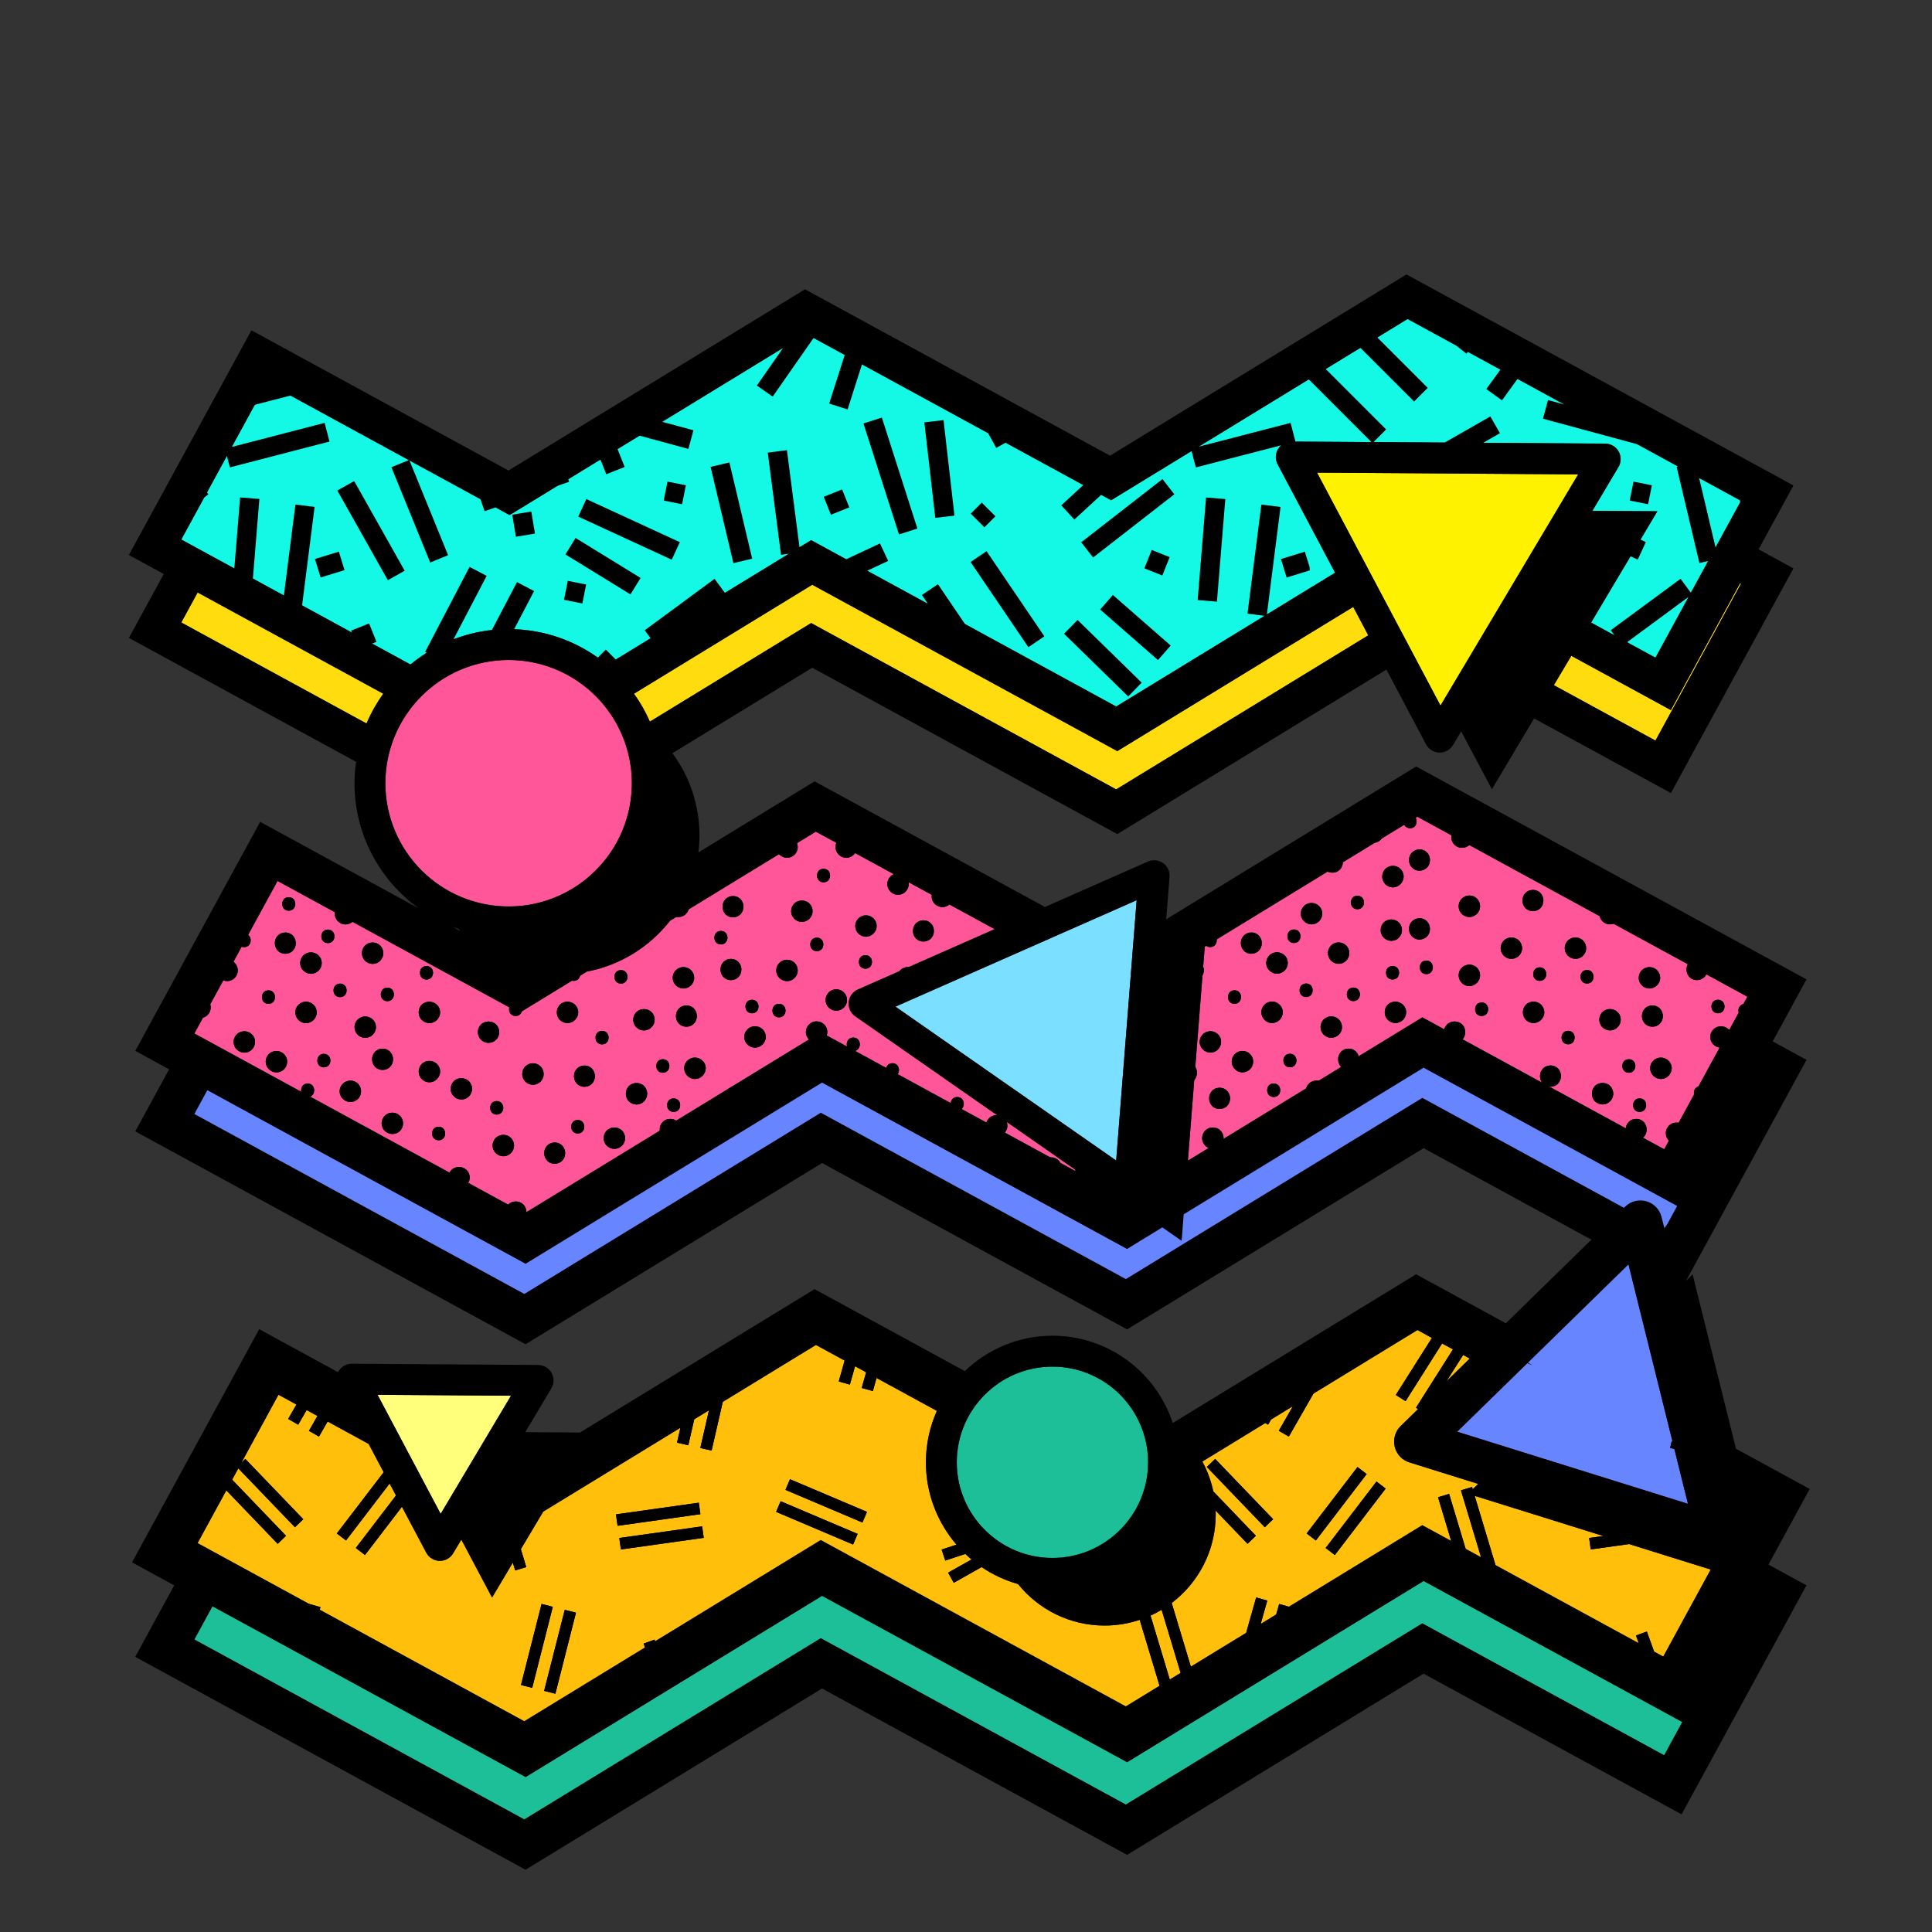 <?xml version="1.0" encoding="UTF-8"?>
<svg id="Layer_8_copy" data-name="Layer 8 copy" xmlns="http://www.w3.org/2000/svg" viewBox="0 0 1000 1000">
  <rect x="0" y="0" width="1000" height="1000" fill="#333333" stroke="none"/>
  <defs>
    <style>
      .cls-1 {
        fill: #f59;
      }

      .cls-2 {
        fill: #fff200;
      }

      .cls-3 {
        fill: #ffff7c;
      }

      .cls-4 {
        fill: #ffdc0d;
      }

      .cls-5 {
        fill: #ffbf0b;
      }

      .cls-6 {
        fill: #6785ff;
      }

      .cls-7 {
        fill: #7be0ff;
      }

      .cls-8 {
        fill: #14f9e6;
      }

      .cls-9 {
        fill: #1dbf99;
      }
    </style>
  </defs>
  <g id="Layer_22" data-name="Layer 22">
    <g id="Elements_copy" data-name="Elements copy">
      <g>
        <g>
          <path class="cls-4" d="m93.83,322.19l8.46-15.52,96.08,52.4c-3.42,4.78-6.34,9.93-8.66,15.41l-95.89-52.29Z"/>
          <circle class="cls-1" cx="263.26" cy="405.41" r="63.78" transform="translate(-191.79 568.48) rotate(-76.72)"/>
          <polygon class="cls-1" points="733.63 422.77 904.43 515.92 861.38 594.86 736.19 526.59 614.87 600.74 623.59 490.03 733.63 422.77"/>
          <polygon class="cls-7" points="577.73 600.7 463.5 521.05 588.33 465.97 577.73 600.7"/>
          <path class="cls-1" d="m422.28,430.46l92.53,50.46-70.79,31.23c-2.64,1.17-4.45,3.67-4.73,6.55-.28,2.88,1.02,5.68,3.39,7.33l118.29,82.47-136.12-74.24-153.45,93.8-170.79-93.15,43.05-78.94,125.18,68.27,34.93-21.35c17.39-3.31,32.55-12.89,43.04-26.31l75.47-46.13Z"/>
          <path class="cls-4" d="m577.74,408.61l-157.89-86.11-83.48,51.03c-2.24-5.12-5.01-9.95-8.22-14.45l92.27-56.4,157.89,86.11,122.11-74.64,7.79,14.71-130.48,79.75Z"/>
          <polygon class="cls-2" points="745.6 365.22 681.7 244.65 816.84 245.56 745.6 365.22"/>
          <polygon class="cls-4" points="901.14 302.16 856.86 383.35 804.26 354.66 813.31 339.47 864.84 367.57 900.66 301.9 901.14 302.16"/>
          <path class="cls-8" d="m138.11,198.09l125.65,68.53,153.45-93.8,157.89,86.11,153.45-93.8,172.57,94.11-44.27,81.19-33.31-18.16,34.3-57.61-33.63-.23,13.5-22.68c1.47-2.46,1.5-5.52.09-8.02-1.41-2.5-4.05-4.05-6.91-4.07l-162.5-1.1c-2.84-.03-5.43,1.44-6.89,3.85-1.46,2.41-1.55,5.41-.23,7.89l29.75,56.14-113.3,69.25-157.89-86.11-105.58,64.53c-13.84-11.54-31.63-18.5-51.01-18.5s-37.01,6.89-50.82,18.33l-118.61-64.68,44.28-81.19Z"/>
          <polygon class="cls-6" points="842.88 654.44 873.68 778.37 754.25 741.06 842.88 654.44"/>
          <circle class="cls-9" cx="544.74" cy="756.88" r="49.51"/>
          <polygon class="cls-3" points="264.49 722.42 228.09 783.57 195.43 721.96 264.49 722.42"/>
          <path class="cls-5" d="m144.14,721.91l46.64,25.44,29.83,56.29c1.35,2.55,3.98,4.18,6.87,4.25.07,0,.13,0,.2,0,2.81,0,5.43-1.48,6.87-3.91l4.23-7.1,15.9,30,26.48-44.47,141.16-86.28,62.59,34.13c-3.63,8.14-5.67,17.14-5.67,26.61,0,29.94,20.2,55.24,47.69,63.02,10.54,13.1,26.7,21.48,44.82,21.48,31.76,0,57.51-25.75,57.51-57.51,0-9.91-2.51-19.24-6.93-27.38l111.34-68.05,27.05,14.75-35.74,34.93c-2.84,2.77-4.01,6.84-3.08,10.7.93,3.86,3.81,6.95,7.6,8.13l35.6,11.12-5.23,5.11,125.6,39.23-24.56,45.04-124.74-68.02-153.46,93.8-157.89-86.11-153.45,93.8-169.1-92.22,41.88-76.8Z"/>
          <polygon class="cls-9" points="861.38 908.52 736.19 840.24 582.74 934.04 424.84 847.93 271.39 941.73 100.6 848.58 109.98 831.39 272.07 919.79 425.52 826 583.41 912.1 736.87 818.31 870.76 891.32 861.38 908.52"/>
          <polygon class="cls-6" points="99.82 555.88 86.62 587.35 271.04 679.13 422.9 590.06 589.63 671.46 730.54 581.4 854.32 642.7 881.28 615.04 730.54 543.96 583.38 646.43 425.49 560.32 269.65 645.02 99.82 555.88"/>
        </g>
        <g>
          <path d="m734.72,486.3c-1.62,0-3.08-.65-4.09-1.83-.86-1-1.33-2.3-1.33-3.67,0-3.14,2.33-5.5,5.42-5.5,1.62,0,3.08.65,4.09,1.83.86,1,1.33,2.3,1.33,3.67,0,3.14-2.33,5.5-5.42,5.5Zm-67.07,59.12c-4.5,0-4.51,7,0,7s4.51-7,0-7Zm54.56-26.97c-1.52,0-2.99.6-3.9,1.58-1.03,1.01-1.57,2.37-1.57,3.91s.56,2.97,1.53,3.87c1.02,1.09,2.47,1.71,3.98,1.71s2.92-.59,3.98-1.65l.11-.12c.98-1.12,1.5-2.43,1.5-3.81,0-1.48-.6-2.88-1.71-3.97-1.04-.96-2.47-1.51-3.93-1.51Zm-27.59,13.18c0-1.5-.6-2.93-1.7-4.03-1.05-.98-2.42-1.53-3.85-1.53s-2.8.54-3.93,1.6c-1.03,1.03-1.62,2.47-1.62,3.96s.64,3.03,1.69,3.95c1.05,1.01,2.4,1.57,3.82,1.57,1.52,0,2.89-.56,3.95-1.62,1.06-1.04,1.65-2.43,1.65-3.91Zm34.69-86.47c0,1.37.47,2.67,1.33,3.67,1.01,1.18,2.46,1.83,4.09,1.83,3.09,0,5.42-2.37,5.42-5.5,0-1.37-.47-2.68-1.33-3.67-1.01-1.18-2.46-1.83-4.09-1.83-3.09,0-5.42,2.37-5.42,5.5Zm-43.95,115.74c-1.03-1.02-2.47-1.61-3.96-1.61s-2.94.6-3.85,1.58c-1.11,1.02-1.73,2.42-1.73,3.93s.6,2.94,1.61,3.87c1.02,1.08,2.47,1.71,3.98,1.71,1.38,0,2.7-.52,3.81-1.49l.16-.14.15-.17c.88-1.04,1.39-2.42,1.39-3.77s-.5-2.68-1.43-3.76l-.13-.14Zm52.9-63.7c-4.5,0-4.51,7,0,7s4.51-7,0-7Zm44.03-11.97c-1.48,0-2.92.58-3.92,1.6-1.04,1.04-1.63,2.48-1.63,3.96s.58,2.85,1.62,3.88c1.05,1.06,2.44,1.65,3.9,1.65s2.93-.59,3.94-1.62c1.03-1.02,1.65-2.48,1.65-3.9s-.59-2.92-1.62-3.95c-1.01-1.02-2.44-1.6-3.93-1.6Zm-63.99,65.54l2.38-1.45c-.93.26-1.75.76-2.36,1.44,0,0,0,.01-.01.02Zm5.74-65.42c1.04-1.04,1.63-2.48,1.63-3.96s-.63-3-1.66-3.92c-1-1.01-2.38-1.57-3.88-1.57s-2.9.56-3.86,1.52c-1.04,1.03-1.64,2.48-1.64,3.98,0,1.57.56,2.96,1.53,3.86,1.01,1.09,2.46,1.72,3.99,1.72s2.86-.58,3.89-1.62Zm-3.26,14.65c-4.5,0-4.51,7,0,7s4.51-7,0-7Zm-22.75,42.77c-1.62,0-3.08.65-4.09,1.83-.86,1-1.33,2.3-1.33,3.67,0,3.13,2.33,5.5,5.42,5.5s5.42-2.37,5.42-5.5c0-1.37-.47-2.68-1.33-3.67-1.01-1.18-2.46-1.83-4.09-1.83Zm135.3-20.5c-1.48,0-2.9.57-3.84,1.53-1.06.97-1.69,2.44-1.69,3.95,0,1.6.63,3.08,1.69,4.02,1.04,1.01,2.4,1.57,3.83,1.57,1.52,0,2.95-.6,3.86-1.6,1.13-1.04,1.72-2.42,1.72-3.99,0-1.46-.58-2.84-1.63-3.89-1.01-1.01-2.45-1.59-3.95-1.59Zm-.04-54.89c-1.48,0-2.88.56-3.85,1.52-1.04,1.03-1.64,2.48-1.64,3.98s.59,2.92,1.62,3.94c1.04,1.06,2.43,1.64,3.9,1.64s2.96-.6,3.88-1.61c1.09-1.02,1.71-2.47,1.71-3.97s-.65-3.03-1.7-3.97c-1.01-.97-2.44-1.53-3.91-1.53Zm-174.03,93.43c-4.5,0-4.51,7,0,7s4.51-7,0-7Zm137.71-53.12c4.5,0,4.51-7,0-7s-4.51,7,0,7Zm2.37,16.25c0-1.42-.63-2.89-1.71-3.97-1.06-.98-2.45-1.52-3.93-1.52s-2.86.56-3.84,1.54c-1.03,1.03-1.62,2.48-1.62,3.96,0,1.36.51,2.73,1.39,3.78l.14.17.16.14c1.11.97,2.43,1.49,3.82,1.49,1.46,0,2.85-.58,3.91-1.64,1.07-1.08,1.68-2.52,1.68-3.94Zm-5.9-52.32c3.09,0,5.42-2.37,5.42-5.5,0-1.37-.47-2.67-1.33-3.67-1.01-1.18-2.46-1.83-4.09-1.83-3.09,0-5.42,2.37-5.42,5.5,0,1.37.47,2.68,1.33,3.67,1.01,1.18,2.46,1.83,4.09,1.83Zm18.21,61.92c-4.5,0-4.51,7,0,7s4.51-7,0-7Zm9.35-42.77c0-1.48-.59-2.92-1.62-3.95-1.01-1.02-2.44-1.6-3.93-1.6s-2.92.58-3.92,1.59c-1.04,1.04-1.63,2.48-1.63,3.96s.58,2.85,1.62,3.88c1.03,1.05,2.48,1.65,3.97,1.65s2.85-.58,3.87-1.62c1.06-1.05,1.65-2.43,1.65-3.91Zm.44,11.31c-4.5,0-4.51,7,0,7s4.51-7,0-7Zm12.04,60.05l-.09-.08c-1.05-.99-2.44-1.53-3.92-1.53s-2.91.56-3.92,1.58c-1.01,1-1.57,2.41-1.57,3.97,0,1.46.48,2.74,1.42,3.81l.13.15.15.13c1.12.98,2.44,1.5,3.82,1.5,1.46,0,2.84-.58,3.91-1.65,1.02-1.04,1.61-2.47,1.61-3.94,0-1.37-.51-2.75-1.41-3.79l-.14-.15Zm-157.44-53.06c-4.5,0-4.51,7,0,7s4.51-7,0-7Zm-49.52,35.77c1.48,0,2.86-.58,3.89-1.62,1.04-1.04,1.63-2.48,1.63-3.96,0-2-.92-3.26-1.65-3.92-1-1.01-2.42-1.59-3.89-1.59s-3,.61-3.91,1.6c-1.06,1.04-1.65,2.43-1.65,3.91s.6,2.94,1.6,3.86c1.01,1.09,2.46,1.72,3.99,1.72Zm103.34-116.14c4.5,0,4.51-7,0-7s-4.51,7,0,7Zm-102.07,154.87c-1.5,0-2.94.57-3.94,1.57-1.03,1.03-1.62,2.48-1.62,3.96s.56,2.8,1.54,3.81c.98,1.09,2.46,1.71,4.04,1.71,1.42,0,2.87-.61,3.87-1.61,1.06-1.04,1.65-2.43,1.65-3.91s-.59-2.93-1.63-3.96c-1.01-1.01-2.4-1.57-3.91-1.57Zm15.31-39.61c-1.53,0-3,.61-3.92,1.6-1.06,1.04-1.64,2.43-1.64,3.91s.6,2.94,1.6,3.87c1.03,1.1,2.42,1.71,3.92,1.71s2.93-.59,3.96-1.62c1.04-1.04,1.63-2.48,1.63-3.96s-.58-2.86-1.56-3.82c-1-1.07-2.46-1.69-3.99-1.69Zm-4.12-24.39c4.5,0,4.51-7,0-7s-4.51,7,0,7Zm-12.58-29.36c4.5,0,4.51-7,0-7s-4.51,7,0,7Zm-18.87,98.56c4.5,0,4.51-7,0-7s-4.51,7,0,7Zm50.9-70.35c-1.53,0-3,.61-3.92,1.6-1.06,1.04-1.64,2.43-1.64,3.91s.58,2.88,1.52,3.79c.97,1.14,2.42,1.79,3.99,1.79s2.9-.56,3.96-1.62c1.04-1.04,1.63-2.48,1.63-3.96s-.58-2.86-1.56-3.82c-1-1.07-2.46-1.69-3.99-1.69Zm-48.45,88.36c-1.01-1.01-2.4-1.56-3.91-1.56s-2.94.57-3.95,1.59l-.1.11c-.99,1.11-1.51,2.44-1.51,3.83,0,1.51.6,2.93,1.6,3.86,1.01,1.09,2.46,1.72,3.99,1.72s2.86-.58,3.89-1.62c1.04-1.04,1.63-2.48,1.63-3.96,0-1.4-.52-2.72-1.53-3.85l-.11-.11Zm7.62-98.99c1.42,0,2.87-.61,3.88-1.62,1.03-1.02,1.64-2.48,1.64-3.91s-.59-2.93-1.63-3.96c-1.01-1.01-2.4-1.57-3.91-1.57s-2.94.57-3.94,1.56c-1.03,1.03-1.62,2.48-1.62,3.96s.61,2.89,1.62,3.89c1.07,1.07,2.44,1.63,3.97,1.63Zm13.66,55.23c-3.09,0-5.42,2.37-5.42,5.5,0,1.37.47,2.67,1.33,3.67,1.01,1.18,2.46,1.83,4.09,1.83,3.09,0,5.42-2.37,5.42-5.5,0-1.37-.47-2.68-1.33-3.67-1.01-1.18-2.46-1.83-4.09-1.83Zm69.24-51.86c-4.5,0-4.51,7,0,7s4.51-7,0-7Zm2.1-47.53c-4.5,0-4.51,7,0,7s4.51-7,0-7Zm-13.57,25.68c-1.09,1.07-1.71,2.52-1.71,3.98s.59,2.92,1.61,3.94c1.03,1.04,2.47,1.64,3.97,1.64s2.86-.58,3.89-1.62c1.04-1.04,1.63-2.48,1.63-3.96s-.65-3.03-1.7-3.97c-1.01-.97-2.42-1.53-3.88-1.53s-2.85.55-3.81,1.52Zm27.9-31.77l.13.15.15.13c1.12.97,2.41,1.49,3.74,1.49,1.43,0,2.91-.64,3.95-1.7,1.05-1.05,1.63-2.43,1.63-3.89s-.59-2.94-1.62-3.95c-1.01-1.02-2.45-1.61-3.93-1.61s-2.91.58-3.91,1.58c-1.05,1.03-1.65,2.48-1.65,3.97,0,1.38.52,2.7,1.5,3.81Zm-2.23-30.72c-1.01-1.01-2.45-1.59-3.95-1.59s-2.98.61-3.9,1.59c-1.05,1.05-1.63,2.43-1.63,3.89,0,1.53.57,2.98,1.56,3.96,1.04,1.04,2.48,1.63,3.96,1.63s2.95-.6,3.86-1.6c1.13-1.04,1.72-2.42,1.72-3.99,0-1.41-.61-2.87-1.63-3.89Zm-53.73,77.16c1.48,0,2.92-.59,3.96-1.62,1.04-1.04,1.63-2.48,1.63-3.96s-.61-2.88-1.64-3.9c-1.03-1.03-2.44-1.59-3.96-1.59s-2.91.56-3.89,1.54c-1.08,1.08-1.69,2.52-1.69,3.96,0,1.51.6,2.94,1.61,3.87,1.02,1.08,2.47,1.71,3.98,1.71Zm141.55,47.51c-3.09,0-5.42,2.37-5.42,5.5,0,1.37.47,2.67,1.33,3.67,1.01,1.18,2.46,1.83,4.09,1.83,3.09,0,5.42-2.37,5.42-5.5,0-1.37-.47-2.68-1.33-3.67-1.01-1.18-2.46-1.83-4.09-1.83Zm-132.78-70.38c-4.5,0-4.51,7,0,7s4.51-7,0-7Zm9.14-2.66c1.42,0,2.87-.61,3.89-1.62,1.04-1.04,1.63-2.48,1.63-3.96s-.58-2.86-1.63-3.9c-1.01-1.01-2.45-1.59-3.95-1.59s-2.98.6-3.89,1.58c-1.06,1.04-1.64,2.43-1.64,3.91s.6,2.94,1.6,3.87c1.04,1.12,2.42,1.72,3.99,1.72Zm10.75-26.75c3.09,0,5.42-2.37,5.42-5.5,0-1.37-.47-2.67-1.33-3.67-1.01-1.18-2.46-1.83-4.09-1.83-3.09,0-5.42,2.37-5.42,5.5,0,1.37.47,2.68,1.33,3.67,1.01,1.18,2.46,1.83,4.09,1.83Zm-163.39,142.65c-4.5,0-4.51,7,0,7s4.51-7,0-7Zm-48.27-118c-3.09,0-5.42,2.37-5.42,5.5s2.33,5.5,5.42,5.5,5.42-2.37,5.42-5.5-2.33-5.5-5.42-5.5Zm34.21,11.82c-1-1.07-2.4-1.65-3.93-1.65s-2.92.57-3.86,1.54c-1.06.98-1.67,2.44-1.67,4.01,0,1.31.52,2.7,1.42,3.75l.09.1,9.51-4.66c-.18-1.15-.7-2.23-1.55-3.09Zm-52.91-30.62c0,1.48.58,2.88,1.52,3.79.97,1.14,2.45,1.79,4.07,1.79,1.46,0,2.84-.58,3.89-1.62,1.03-1.04,1.63-2.48,1.63-3.96s-.58-2.86-1.56-3.82c-1-1.07-2.46-1.69-3.99-1.69s-3,.61-3.92,1.6c-1.06,1.04-1.64,2.43-1.64,3.91Zm32.49,10.35c1.03-1.04,1.63-2.48,1.63-3.96s-.65-3.02-1.7-3.96c-1.03-.99-2.46-1.56-3.93-1.56s-2.88.56-3.79,1.51c-1.11,1.02-1.75,2.48-1.75,4.01s.59,2.92,1.66,3.98l.14.13c1.09.94,2.48,1.48,3.8,1.48s2.7-.52,3.83-1.52l.12-.12Zm-17.92,42.1c1.06-1.05,1.64-2.43,1.64-3.91s-.59-2.92-1.62-3.95c-1.01-1.02-2.45-1.6-3.93-1.6s-2.91.58-3.93,1.6-1.62,2.47-1.62,3.96.56,2.8,1.54,3.81c.98,1.09,2.46,1.72,4.04,1.72,1.45,0,2.83-.58,3.88-1.62Zm49.6-28.87c4.5,0,4.51-7,0-7s-4.51,7,0,7Zm-75.49,13.27c-4.5,0-4.51,7,0,7s4.51-7,0-7Zm13.98,55.92c-4.5,0-4.51,7,0,7s4.51-7,0-7Zm313.94,0c-1.48,0-2.91.58-3.91,1.58-1.04,1.03-1.64,2.47-1.64,3.97,0,.89.23,1.75.63,2.53l5.5,3c1.26-.14,2.46-.68,3.35-1.57,1.04-1.04,1.63-2.48,1.63-3.96s-.59-2.94-1.62-3.95c-1.01-1.02-2.45-1.6-3.93-1.6Zm-334.21-13.28c-4.5,0-4.51,7,0,7s4.51-7,0-7Zm-46.87-4.21l-.12-.12c-1.03-.97-2.42-1.5-3.89-1.5-1.55,0-2.98.59-3.9,1.58-1.1,1.12-1.68,2.48-1.68,3.94s.61,2.87,1.63,3.89,2.48,1.64,3.96,1.64,2.78-.56,3.8-1.55c1.12-1,1.79-2.49,1.79-3.98,0-1.36-.49-2.63-1.46-3.78l-.11-.13Zm412.98-76.09c1.39,0,2.72-.52,3.85-1.53l.09-.08c.55-.54.97-1.2,1.25-1.92l-9.67-5.28c-.67.91-1.04,2.07-1.04,3.29,0,1.47.58,2.85,1.62,3.88,1.02,1.03,2.48,1.65,3.91,1.65Zm-387.17,14.91c0-1.48-.59-2.93-1.63-3.96-1.01-1.01-2.45-1.59-3.95-1.59s-2.98.61-3.9,1.59c-1.07,1.06-1.63,2.44-1.63,3.96,0,1.43.56,2.8,1.54,3.8.96,1.08,2.45,1.72,3.98,1.72s2.93-.59,3.94-1.62c1.03-1.02,1.64-2.48,1.64-3.9Zm468.63,52.82c4.5,0,4.51-7,0-7s-4.51,7,0,7Zm-739.45-70.66c2.72,0,4.84-1.83,5.31-4.41l-9.18-5.01c-.96.98-1.54,2.35-1.54,3.92,0,1.37.47,2.68,1.33,3.67,1.01,1.18,2.46,1.83,4.09,1.83Zm640.15-4.69c1.33,0,2.62-.52,3.76-1.51l.12-.11c1.01-1.01,1.59-2.4,1.62-3.84l-8.63-4.71c-.27.18-.53.38-.75.61-1.09,1.07-1.71,2.52-1.71,3.97s.61,2.87,1.62,3.88c1.06,1.07,2.54,1.71,3.97,1.71Zm104.86,83.72l-.12-.12c-1.03-.97-2.42-1.5-3.89-1.5-1.55,0-2.98.59-3.9,1.58-1.1,1.12-1.68,2.48-1.68,3.94s.61,2.87,1.63,3.89,2.48,1.64,3.96,1.64,2.78-.56,3.8-1.55c1.12-1,1.79-2.49,1.79-3.98,0-1.36-.49-2.63-1.46-3.78l-.11-.13Zm-446.56-59.05c-1.49,0-2.9.56-3.86,1.52-1.09,1.07-1.71,2.52-1.71,3.97s.64,3,1.68,3.94c1.05,1.03,2.51,1.65,3.9,1.65s2.81-.6,3.89-1.7c1.05-1.05,1.63-2.43,1.63-3.89s-.63-2.99-1.65-3.91c-1-1.02-2.38-1.58-3.88-1.58Zm-59,50.69c4.5,0,4.51-7,0-7s-4.51,7,0,7Zm490.91,37.74c-4.5,0-4.51,7,0,7s4.51-7,0-7Zm-475.34-10.57c-1.53,0-2.99.6-3.89,1.57-1.03,1.04-1.63,2.48-1.63,3.96s.58,2.92,1.56,3.89c.24.24.51.45.79.64l8.68-5.31c-.17-1.21-.71-2.34-1.62-3.25-1.03-.97-2.41-1.5-3.89-1.5Zm17.88-23c-1.47,0-2.87.56-3.85,1.55-1.09,1.07-1.71,2.52-1.71,3.98s.56,2.79,1.54,3.8c1.01,1.13,2.49,1.78,4.04,1.78,1.48,0,2.86-.58,3.92-1.66l.1-.1c.98-1.12,1.5-2.44,1.5-3.82,0-1.52-.63-3-1.66-3.92-1-1.02-2.42-1.6-3.89-1.6Zm226.78-57.29c4.5,0,4.51-7,0-7s-4.51,7,0,7Zm117.44,47.52c-4.5,0-4.51,7,0,7s4.51-7,0-7Zm-119.22-25.22c3.09,0,5.42-2.37,5.42-5.5,0-1.37-.47-2.68-1.33-3.67-1.01-1.18-2.46-1.83-4.09-1.83-3.09,0-5.42,2.37-5.42,5.5,0,1.37.47,2.68,1.33,3.67,1.01,1.18,2.46,1.83,4.09,1.83Zm-69.68,133.3c-1.46,0-2.84.55-3.92,1.56,0,0,0,.01-.01.02l8.98,4.9.43-.26c.03-.23.07-.45.07-.68,0-1.49-.61-2.95-1.69-4.02-1.03-.97-2.4-1.51-3.85-1.51Zm-16.3-24.77c-3.09,0-5.42,2.37-5.42,5.5,0,1.37.47,2.68,1.33,3.67,1.01,1.18,2.46,1.83,4.09,1.83,3.09,0,5.42-2.37,5.42-5.5,0-1.37-.47-2.67-1.33-3.67-1.01-1.18-2.46-1.83-4.09-1.83Zm194.93-137.09c-1.04,1.03-1.64,2.47-1.64,3.97s.59,2.93,1.62,3.96c1.02,1.02,2.48,1.63,3.89,1.63,1.33,0,2.71-.54,3.83-1.5l.14-.13c1.04-1.04,1.63-2.48,1.63-3.96s-.59-2.93-1.62-3.95c-1.03-1.04-2.41-1.61-3.91-1.61s-2.84.56-3.94,1.58Zm9.47,39.72c0-1.52-.6-2.94-1.7-4.02-1.03-.97-2.41-1.5-3.86-1.5s-2.82.55-3.9,1.56c-1.04,1.03-1.64,2.47-1.64,3.97,0,1.39.52,2.71,1.51,3.84l.11.12c1.02,1.02,2.48,1.63,3.89,1.63s2.88-.62,3.96-1.7c1.05-1.05,1.63-2.43,1.63-3.89Zm-9.4-65.98c1.56,0,2.97-.56,3.99-1.59l.1-.11c.98-1.12,1.5-2.44,1.5-3.81s-.52-2.7-1.52-3.84l-.1-.11c-1.01-1.02-2.44-1.61-3.93-1.61s-2.92.58-3.95,1.63l-.1.11c-.98,1.12-1.5,2.43-1.5,3.81,0,1.51.6,2.93,1.6,3.86.7.75,1.95,1.65,3.92,1.65Zm-318.67,5.18c1.41,0,2.9-.63,3.89-1.63,1.04-1.04,1.63-2.48,1.63-3.96s-.56-2.9-1.49-3.82c-1.01-1.08-2.49-1.7-4.05-1.7s-2.9.56-3.82,1.51c-1.11,1.02-1.75,2.48-1.75,4.01,0,1.41.61,2.86,1.62,3.88,1.07,1.09,2.52,1.71,3.97,1.71Zm106,155.03c-3.09,0-5.42,2.37-5.42,5.5s2.33,5.5,5.42,5.5,5.42-2.37,5.42-5.5-2.33-5.5-5.42-5.5Zm208.85-70.34c-1.53,0-2.99.6-3.88,1.57-1.05,1.05-1.63,2.43-1.63,3.9s.56,2.84,1.47,3.8c1.02,1.13,2.5,1.78,4.05,1.78s2.92-.59,3.96-1.62c1-1,1.56-2.41,1.56-3.96s-.56-2.91-1.64-3.97c-1.04-.96-2.42-1.49-3.89-1.49Zm-138.75,21.06c-3.09,0-5.42,2.37-5.42,5.5,0,1.37.47,2.68,1.33,3.67,1.01,1.18,2.46,1.83,4.09,1.83,3.09,0,5.42-2.37,5.42-5.5,0-1.37-.47-2.67-1.33-3.67-1.01-1.18-2.46-1.83-4.09-1.83Zm-191.35-57.44c4.5,0,4.51-7,0-7s-4.51,7,0,7Zm-15.4-48.31c1.33,0,2.62-.52,3.77-1.52l.12-.11c1.04-1.04,1.63-2.48,1.63-3.96s-.58-2.84-1.55-3.81c-1.02-1.1-2.49-1.74-4.03-1.74s-2.89.58-3.92,1.62l-.1.11c-.98,1.11-1.5,2.43-1.5,3.82,0,1.52.64,3,1.68,3.94,1.05,1.03,2.51,1.64,3.9,1.64Zm29.42,69.64c-1.01-1.01-2.45-1.59-3.95-1.59s-2.99.61-3.9,1.59c-1.03,1.04-1.63,2.48-1.63,3.96s.61,2.88,1.61,3.87c1.03,1.05,2.48,1.65,3.97,1.65s2.8-.56,3.81-1.55c1.09-.98,1.71-2.43,1.71-3.97s-.59-2.93-1.63-3.96Zm-10.53-56.98c4.5,0,4.51-7,0-7s-4.51,7,0,7Zm-23.07,69.9c4.5,0,4.51-7,0-7s-4.51,7,0,7Zm112.66,50.62c-1.54,0-3.01.59-3.91,1.56-1.06,1.06-1.62,2.43-1.62,3.96,0,1.44.56,2.81,1.54,3.81.99,1.09,2.46,1.72,4.04,1.72s3-.64,3.94-1.69c.99-1.01,1.58-2.44,1.58-3.84,0-1.54-.59-2.93-1.61-3.87-.98-1.05-2.43-1.65-3.97-1.65Zm-108.51-80.45c-1.46,0-2.87.57-3.81,1.54-1.15,1.05-1.75,2.44-1.75,4.02s.64,3.02,1.69,3.95c1.02,1,2.44,1.57,3.9,1.57s2.8-.56,3.8-1.54c1.08-.96,1.72-2.45,1.72-3.98s-.56-2.9-1.63-3.96c-1.01-1.01-2.44-1.59-3.92-1.59Zm88.12,71.07c-4.5,0-4.51,7,0,7s4.51-7,0-7Zm-23.05-4.68c-1.52,0-2.99.61-3.91,1.59-1.03,1.04-1.63,2.48-1.63,3.96,0,.51.08,1.03.23,1.52l6.89,3.76c.82-.24,1.6-.65,2.31-1.27l.1-.1c1.03-1.02,1.64-2.48,1.64-3.9,0-1.5-.6-2.93-1.71-4.04-1.04-.96-2.47-1.51-3.93-1.51Zm405.93-66.84c-3.09,0-5.42,2.37-5.42,5.5,0,1.37.47,2.67,1.33,3.67,1.01,1.18,2.46,1.83,4.09,1.83,3.09,0,5.41-2.37,5.41-5.5s-2.33-5.5-5.41-5.5Zm-581.41,11.41c4.5,0,4.51-7,0-7s-4.51,7,0,7Zm-39.84,62.2c-4.5,0-4.51,7,0,7s4.51-7,0-7Zm41.94,9.79c-4.5,0-4.51,7,0,7s4.51-7,0-7Zm-32.16-53.82c4.5,0,4.51-7,0-7s-4.51,7,0,7Zm-29.34,78.14c-1.55,0-2.98.58-3.91,1.58-1.04,1.05-1.61,2.43-1.61,3.88,0,1.56.58,2.99,1.54,3.88,1.02,1.09,2.47,1.71,3.98,1.71s2.93-.6,3.86-1.6c1.08-1,1.73-2.49,1.73-4s-.61-2.88-1.71-3.97c-1.03-.96-2.41-1.49-3.88-1.49Zm52.2-76.11l.16.14c1.11.97,2.43,1.49,3.82,1.49,1.46,0,2.85-.58,3.91-1.64,1.07-1.08,1.68-2.52,1.68-3.94s-.63-2.89-1.71-3.97c-1.06-.98-2.45-1.52-3.93-1.52s-2.86.56-3.84,1.54c-1.03,1.03-1.62,2.48-1.62,3.96,0,1.36.51,2.73,1.39,3.78l.14.17Zm-18.96,95.46c-1.03-.97-2.39-1.5-3.83-1.5s-2.9.58-3.95,1.63c-1.05,1.05-1.63,2.43-1.63,3.89s.59,2.92,1.62,3.94c1.01,1.03,2.37,1.57,3.91,1.57s2.97-.55,3.96-1.56c1.04-1.04,1.63-2.48,1.63-3.96,0-1.38-.52-2.7-1.56-3.89l-.14-.13Zm-4.7-30.43c0-1.48-.59-2.92-1.62-3.95-1.03-1.03-2.41-1.6-3.91-1.6s-2.83.54-3.95,1.6c-1.03,1.03-1.63,2.47-1.63,3.96s.58,2.86,1.62,3.89c1.02,1.02,2.48,1.64,3.89,1.64,1.52,0,2.89-.56,3.95-1.62,1.06-1.04,1.65-2.43,1.65-3.91Zm26.45,3.93c0-1.37-.47-2.68-1.33-3.67-1.01-1.18-2.46-1.83-4.09-1.83-3.09,0-5.42,2.37-5.42,5.5,0,1.37.47,2.68,1.33,3.67,1.01,1.18,2.46,1.83,4.09,1.83,3.09,0,5.42-2.37,5.42-5.5Zm-16.68-46.52c-1.48,0-2.91.58-3.91,1.58-1.04,1.03-1.64,2.47-1.64,3.97s.59,2.92,1.62,3.96c1.02,1.02,2.48,1.63,3.89,1.63s2.93-.59,3.96-1.63c1.04-1.04,1.63-2.48,1.63-3.96s-.59-2.94-1.62-3.95c-1.01-1.02-2.45-1.6-3.93-1.6Zm-37.63-46.13c4.5,0,4.51-7,0-7s-4.51,7,0,7Zm64.28,47.31c-3.09,0-5.42,2.37-5.42,5.5,0,1.37.47,2.67,1.33,3.67,1.01,1.18,2.46,1.83,4.09,1.83,3.09,0,5.42-2.37,5.42-5.5,0-1.37-.47-2.68-1.33-3.67-1.01-1.18-2.46-1.83-4.09-1.83Zm-184.93-43.7c1.42,0,2.87-.61,3.88-1.62,1.03-1.02,1.64-2.48,1.64-3.91s-.59-2.93-1.63-3.96c-1.01-1.01-2.4-1.57-3.91-1.57s-2.94.57-3.94,1.56c-1.03,1.03-1.62,2.48-1.62,3.96s.61,2.89,1.62,3.89c1.07,1.07,2.44,1.63,3.97,1.63Zm-3.46,41.95c-2.11,0-3.85,1.12-4.75,2.83l9.56,5.21c.37-.76.6-1.61.6-2.54,0-1.37-.47-2.67-1.33-3.67-1.01-1.18-2.46-1.83-4.09-1.83Zm17.9-10.49c0-2-.92-3.26-1.65-3.92-1-1.01-2.42-1.59-3.89-1.59s-3,.61-3.91,1.6c-1.06,1.04-1.65,2.43-1.65,3.91s.6,2.94,1.6,3.86c1.01,1.09,2.46,1.72,3.99,1.72s2.86-.58,3.89-1.62c1.04-1.04,1.63-2.48,1.63-3.96Zm-5.63-49.05c4.5,0,4.51-7,0-7s-4.51,7,0,7Zm85.5,118.27l4.16,2.27c-.11-.15-.2-.31-.32-.46-.96-1.12-2.31-1.75-3.84-1.81Zm26.89-50.45c-1.53,0-2.97.58-3.82,1.51-1.08,1.08-1.7,2.55-1.7,4.03s.61,2.89,1.6,3.8c1.04,1.13,2.41,1.72,3.98,1.72,1.47,0,2.85-.58,3.87-1.61,1.03-1.01,1.65-2.48,1.65-3.91,0-1.53-.56-2.9-1.63-3.96-1-1-2.44-1.57-3.96-1.57Zm-10.95-3.45c0-1.48-.6-2.88-1.71-3.97-1.04-.96-2.47-1.52-3.93-1.52-1.54,0-2.98.61-3.91,1.65-1.01,1.04-1.56,2.4-1.56,3.84s.56,2.84,1.47,3.8c1.02,1.13,2.5,1.78,4.05,1.78s3.02-.64,3.96-1.69c1.04-1.08,1.63-2.49,1.63-3.89Zm-9.54-34.55c-1.03,1.01-1.57,2.37-1.57,3.91s.56,2.97,1.53,3.87c1.02,1.09,2.47,1.71,3.98,1.71s2.92-.59,3.98-1.65l.11-.12c.98-1.12,1.5-2.43,1.5-3.81,0-1.48-.6-2.88-1.71-3.97-1.04-.96-2.47-1.51-3.93-1.51s-2.99.6-3.9,1.58Zm8.76,63.14c-4.5,0-4.51,7,0,7s4.51-7,0-7Zm-6.29-76.18c4.5,0,4.51-7,0-7s-4.51,7,0,7Zm35.86,1.77c1.02,1.02,2.48,1.63,3.89,1.63,1.34,0,2.67-.54,3.72-1.48l-9.15-4.99c-.05.29-.09.58-.09.88,0,1.39.52,2.71,1.51,3.84l.11.12Zm-125.36,54.27c-.72,0-1.39.14-2.01.38l7.3,3.98c-.19-.94-.59-1.82-1.21-2.53-1.01-1.18-2.46-1.83-4.09-1.83Zm234.05-10.15c0-1.54-.64-2.96-1.76-3.96-1.02-.99-2.43-1.55-3.87-1.55s-2.87.57-3.9,1.6c-1.06,1.04-1.65,2.43-1.65,3.91,0,1.38.59,2.81,1.54,3.8,1.01,1.13,2.49,1.78,4.04,1.78,1.48,0,2.86-.58,3.89-1.62,1.08-1.08,1.7-2.52,1.7-3.96Zm-37.17-78.09c.27.76.69,1.46,1.26,2.02,1.04,1.06,2.43,1.64,3.9,1.64s2.96-.6,3.88-1.61c1.09-1.02,1.71-2.47,1.71-3.97,0-1.42-.56-2.8-1.48-3.75l-9.27,5.67Zm23.07-.15c1.53,0,2.95-.63,3.95-1.76,1.01-1.04,1.57-2.4,1.57-3.83s-.59-2.94-1.62-3.95c-1.01-1.02-2.44-1.61-3.93-1.61s-2.91.58-3.91,1.58c-1.05,1.03-1.65,2.48-1.65,3.97s.59,2.92,1.62,3.94c1.03,1.05,2.48,1.65,3.97,1.65Zm-1.37,27.49c-1.07,1.07-1.63,2.44-1.63,3.96s.64,3.02,1.69,3.95c1.01.99,2.45,1.58,3.83,1.58,1.46,0,2.85-.57,3.83-1.57,1.12-.96,1.76-2.41,1.76-3.96s-.59-2.92-1.62-3.95c-1.01-1.02-2.44-1.6-3.93-1.6s-2.92.58-3.92,1.6Zm-6.75,46.09c-4.5,0-4.51,7,0,7s4.51-7,0-7Zm20.93,34.25c-.94.84-1.54,2-1.72,3.26l7.25-4.43c-.56-.19-1.15-.31-1.75-.31-1.43,0-2.82.55-3.78,1.47Zm-141.29-96.19l-8.08-4.4c.11,1.36.62,2.56,1.49,3.37,1.01,1.09,2.46,1.72,3.99,1.72.93,0,1.81-.25,2.6-.68Zm-95.75-22.33c0-.28-.04-.55-.08-.82l-3.21,5.89c.62-.3,1.18-.71,1.65-1.23,1.06-1.08,1.64-2.44,1.64-3.83Zm11.99,55.62c4.5,0,4.51-7,0-7s-4.51,7,0,7Zm194.49,42.57l-.09-.08c-1.05-.99-2.44-1.53-3.92-1.53s-2.91.56-3.92,1.58c-1.01,1-1.57,2.41-1.57,3.97,0,1.46.48,2.74,1.42,3.81l.13.15.15.13c1.12.98,2.44,1.5,3.82,1.5,1.46,0,2.84-.58,3.91-1.65,1.02-1.04,1.61-2.47,1.61-3.94,0-1.37-.51-2.75-1.41-3.79l-.14-.15Zm-15.45,21.4c-1.48,0-2.91.58-3.92,1.59-1.05,1.05-1.63,2.43-1.63,3.89,0,1.54.56,2.91,1.62,3.95,1.02,1.03,2.48,1.65,3.91,1.65s2.94-.59,3.94-1.62c1.05-1.03,1.65-2.48,1.65-3.98,0-1.41-.61-2.87-1.63-3.89-1.01-1.01-2.44-1.59-3.92-1.59Zm15.29-61.28c-1.48,0-2.9.57-3.84,1.53-1.06.97-1.69,2.44-1.69,3.95,0,1.6.63,3.08,1.69,4.02,1.04,1.01,2.4,1.57,3.83,1.57,1.52,0,2.95-.6,3.86-1.6,1.13-1.04,1.72-2.42,1.72-3.99,0-1.46-.58-2.84-1.63-3.89-1.01-1.01-2.45-1.59-3.95-1.59Zm-11.89-20.18c-4.5,0-4.51,7,0,7s4.51-7,0-7Zm-63.02,32.07c0-1.55-.56-2.91-1.64-3.97-1.04-.96-2.42-1.49-3.89-1.49s-2.99.6-3.88,1.57c-1.05,1.05-1.63,2.43-1.63,3.9s.56,2.84,1.47,3.8c1.02,1.13,2.5,1.78,4.05,1.78s2.92-.59,3.96-1.62c1-1,1.56-2.41,1.56-3.96Zm35.43,90.74c-.81-.43-1.8-.64-2.7-.35-.84.27-1.69.8-2.09,1.61-.23.47-.47.93-.7,1.4-.42.85-.61,1.76-.35,2.7.07.24.18.48.31.72l7.02-4.29c-.28-.72-.83-1.43-1.49-1.78Zm17.81-91.35c-4.5,0-4.51,7,0,7s4.51-7,0-7Zm35.27,45.57c-3.09,0-5.42,2.37-5.42,5.5,0,1.37.47,2.68,1.33,3.67,1.01,1.18,2.46,1.83,4.09,1.83,3.09,0,5.42-2.37,5.42-5.5,0-1.37-.47-2.67-1.33-3.67-1.01-1.18-2.46-1.83-4.09-1.83Zm1.78-10.62c-4.5,0-4.51,7,0,7s4.51-7,0-7Zm6.61-48.1c-1.62,0-3.08.65-4.09,1.83-.86,1-1.33,2.3-1.33,3.67,0,3.13,2.33,5.5,5.42,5.5s5.42-2.37,5.42-5.5c0-1.37-.47-2.68-1.33-3.67-1.01-1.18-2.46-1.83-4.09-1.83Zm-39.83-24.09c1.47,0,2.85-.58,3.87-1.62,1.06-1.05,1.65-2.43,1.65-3.91s-.59-2.92-1.62-3.95c-1.01-1.02-2.44-1.6-3.93-1.6s-2.92.58-3.92,1.59c-1.04,1.04-1.63,2.48-1.63,3.96s.58,2.85,1.62,3.88c1.03,1.05,2.48,1.65,3.97,1.65Zm-154.5,7.69c1.48,0,2.92-.59,3.96-1.62,1.04-1.04,1.63-2.48,1.63-3.96s-.61-2.88-1.64-3.9c-1.03-1.03-2.44-1.59-3.96-1.59s-2.91.56-3.89,1.54c-1.08,1.08-1.69,2.52-1.69,3.96,0,1.51.6,2.94,1.61,3.87,1.02,1.08,2.47,1.71,3.98,1.71Zm505.97-49.43c3.33,0,4.2-3.83,2.59-5.82l-5.78,3.53c.4,1.26,1.46,2.29,3.19,2.29Zm-170.65,105.19l-7.57-4.76c.09,1.43.64,2.69,1.58,3.54,1.1,1.07,2.44,1.63,3.9,1.63.73,0,1.44-.14,2.09-.41Zm354.92-85.11c.31,0,.62-.03.92-.08l-6.04-3.3c.27.65.66,1.24,1.16,1.73,1.03,1.05,2.48,1.65,3.97,1.65Zm52,44.92c-4.5,0-4.51,7,0,7s4.51-7,0-7Zm-1.35-17.88c-.02.2-.06.4-.06.6,0,1.53.64,3.02,1.69,3.95,1.02,1,2.44,1.57,3.9,1.57,1.27,0,2.47-.46,3.43-1.24l-8.95-4.88Zm-523.5-5.4c-3.09,0-5.42,2.37-5.42,5.5,0,1.37.47,2.67,1.33,3.67,1.01,1.18,2.46,1.83,4.09,1.83,3.09,0,5.41-2.37,5.41-5.5s-2.33-5.5-5.41-5.5Zm9.44-52.96c3.09,0,5.42-2.37,5.42-5.5,0-.87-.21-1.7-.56-2.45l-9.27,5.66c.11.16.2.32.33.46,1.01,1.18,2.46,1.83,4.09,1.83Zm26.46-21.16l-5.25,3.21c.5.33,1.13.54,1.89.54,2.36,0,3.47-1.92,3.36-3.75Zm48.46,17.53l-6.01-3.28c-.78,2.06.26,4.88,3.13,4.88,1.4,0,2.36-.67,2.89-1.6Zm47.76,36.14c3.09,0,5.42-2.37,5.42-5.5,0-.64-.12-1.24-.3-1.81l-6.45-3.52c-2.39.58-4.08,2.67-4.08,5.33,0,3.13,2.33,5.5,5.42,5.5Zm362.67,12.99c1.25,0,2.14-.54,2.69-1.32l-5.92-3.23c-.55,2.02.51,4.55,3.23,4.55Zm-7.84,64.06c0-1.54-.64-2.96-1.76-3.96-1.02-.99-2.43-1.55-3.87-1.55s-2.87.57-3.9,1.6c-1.06,1.04-1.65,2.43-1.65,3.91,0,1.38.59,2.81,1.54,3.8,1.01,1.13,2.49,1.78,4.04,1.78,1.48,0,2.86-.58,3.89-1.62,1.08-1.08,1.7-2.52,1.7-3.96Zm-10.01-32.49c-1.62,0-3.08.65-4.09,1.83-.86,1-1.33,2.3-1.33,3.67,0,3.13,2.33,5.5,5.42,5.5s5.42-2.37,5.42-5.5c0-1.37-.47-2.68-1.33-3.67-1.01-1.18-2.46-1.83-4.09-1.83Zm-37.28,63.15c-.28,0-.55.04-.82.08l5.89,3.21c-.28-.63-.67-1.22-1.15-1.7-1.01-1.01-2.44-1.59-3.92-1.59Zm49.79-2.55c-1.43,0-2.82.55-3.78,1.47-1.13,1.01-1.78,2.49-1.78,4.05s.64,3.01,1.68,3.95c1.05,1.03,2.49,1.64,3.83,1.64s2.71-.54,3.83-1.51l.13-.12c1.04-1.04,1.63-2.48,1.63-3.96s-.63-2.99-1.65-3.91c-1-1.02-2.42-1.61-3.89-1.61Zm-209.27,1.57c-1-1-2.42-1.58-3.92-1.58s-2.95.58-3.96,1.6l-.1.11c-.98,1.11-1.5,2.43-1.5,3.82s.58,2.9,1.56,3.89c.38.38.8.7,1.26.96l8.27-5.06c-.05-1.3-.55-2.55-1.5-3.63l-.1-.11Zm-66.49,1.01c-.27,0-.53.04-.79.07l-2.13,10.14c.87.54,1.86.84,2.94.84,1.42,0,2.87-.61,3.87-1.61,1.03-1.02,1.65-2.48,1.65-3.91s-.59-2.93-1.63-3.96c-1.01-1.01-2.4-1.57-3.91-1.57Zm256.17-77.48c0,1.53.64,3.02,1.69,3.95,1.01.99,2.45,1.58,3.83,1.58,1.46,0,2.85-.57,3.83-1.57,1.12-.96,1.76-2.41,1.76-3.96s-.59-2.92-1.62-3.95c-1.01-1.02-2.44-1.6-3.93-1.6s-2.92.58-3.92,1.6c-1.07,1.07-1.63,2.44-1.63,3.96Zm-5.12,42.13c-4.5,0-4.51,7,0,7s4.51-7,0-7Zm3.81,30.89c-3.09,0-5.42,2.37-5.42,5.5,0,1.37.47,2.68,1.33,3.67,1.01,1.18,2.46,1.83,4.09,1.83,3.09,0,5.42-2.37,5.42-5.5,0-1.37-.47-2.67-1.33-3.67-1.01-1.18-2.46-1.83-4.09-1.83Zm1.78-10.62c-4.5,0-4.51,7,0,7s4.51-7,0-7Zm-663.34-7.6c-1.03-1.02-2.47-1.61-3.96-1.61s-2.94.6-3.85,1.58c-1.11,1.02-1.73,2.42-1.73,3.93s.6,2.94,1.61,3.87c1.02,1.08,2.47,1.71,3.98,1.71,1.38,0,2.7-.52,3.81-1.49l.16-.14.15-.17c.88-1.04,1.39-2.42,1.39-3.77s-.5-2.68-1.43-3.76l-.13-.14Zm-15.61-72.78c4.5,0,4.51-7,0-7s-4.51,7,0,7Zm210.41,74.09c-4.5,0-4.51,7,0,7s4.51-7,0-7Zm-185.53-30.57c0-1.5-.6-2.93-1.7-4.03-1.05-.98-2.42-1.53-3.85-1.53s-2.8.54-3.93,1.6c-1.03,1.03-1.62,2.47-1.62,3.96s.64,3.03,1.69,3.95c1.05,1.01,2.4,1.57,3.82,1.57,1.52,0,2.89-.56,3.95-1.62,1.06-1.04,1.65-2.43,1.65-3.91Zm-15.73-53.17c1.42,0,2.87-.61,3.89-1.62,1.04-1.04,1.63-2.48,1.63-3.96s-.58-2.86-1.63-3.9c-1.01-1.01-2.45-1.59-3.95-1.59s-2.98.6-3.89,1.58c-1.06,1.04-1.64,2.43-1.64,3.91s.6,2.94,1.6,3.87c1.04,1.12,2.42,1.72,3.99,1.72Zm-11.24,66.97c-4.5,0-4.51,7,0,7s4.51-7,0-7Zm25.26-46.55c1.48,0,2.86-.58,3.89-1.62,1.04-1.04,1.63-2.48,1.63-3.96s-.65-3.03-1.7-3.97c-1.01-.97-2.42-1.53-3.88-1.53s-2.85.55-3.81,1.52c-1.09,1.07-1.71,2.52-1.71,3.98s.59,2.92,1.61,3.94c1.03,1.04,2.47,1.64,3.97,1.64Zm-49.8,45.08c-1.53,0-3,.61-3.92,1.6-1.06,1.04-1.64,2.43-1.64,3.91s.6,2.94,1.6,3.87c1.03,1.1,2.42,1.71,3.92,1.71s2.93-.59,3.96-1.62c1.04-1.04,1.63-2.48,1.63-3.96s-.58-2.86-1.56-3.82c-1-1.07-2.46-1.69-3.99-1.69Zm16.15,16.84c-4.5,0-4.51,7,0,7s4.51-7,0-7Zm448.19-35.48c1.06-1.05,1.65-2.43,1.65-3.91s-.59-2.92-1.62-3.95c-.57-.57-1.27-.98-2.03-1.25l-2.25,10.69c.1,0,.21.03.31.03,1.49,0,2.93-.59,3.94-1.62Zm-449.02-6.89c-1.53,0-3,.61-3.92,1.6-1.06,1.04-1.64,2.43-1.64,3.91s.58,2.88,1.52,3.79c.97,1.14,2.42,1.79,3.99,1.79s2.9-.56,3.96-1.62c1.04-1.04,1.63-2.48,1.63-3.96s-.58-2.86-1.56-3.82c-1-1.07-2.46-1.69-3.99-1.69Zm17.61-9.35c-4.5,0-4.51,7,0,7s4.51-7,0-7Zm-72.48,6.81c-1.51,0-2.94.57-3.94,1.57-1.03,1.04-1.63,2.48-1.63,3.96,0,1.35.5,2.67,1.43,3.75l.13.14c1.04,1.04,2.48,1.64,3.96,1.64s2.93-.59,3.94-1.62c1.06-1.05,1.65-2.43,1.65-3.91s-.59-2.92-1.62-3.95c-1.01-1.02-2.4-1.58-3.92-1.58Zm48.23-31.42c-1.01-1.18-2.46-1.83-4.09-1.83-3.09,0-5.42,2.37-5.42,5.5,0,1.37.47,2.68,1.33,3.67,1.01,1.18,2.46,1.83,4.09,1.83,3.09,0,5.42-2.37,5.42-5.5,0-1.37-.47-2.68-1.33-3.67Zm-2.31-13.13c4.5,0,4.51-7,0-7s-4.51,7,0,7Zm229.95-7.57c-3.09,0-5.42,2.37-5.42,5.5,0,1.37.47,2.68,1.33,3.67,1.01,1.18,2.46,1.83,4.09,1.83,3.09,0,5.42-2.37,5.42-5.5,0-1.37-.47-2.67-1.33-3.67-1.01-1.18-2.46-1.83-4.09-1.83Zm-6.26,18.04c-4.5,0-4.51,7,0,7s4.51-7,0-7Zm-170.09,94.07c-1.5,0-2.92.59-3.86,1.59-1.06,1.07-1.67,2.5-1.67,3.93,0,1.52.64,3,1.68,3.94,1.02,1,2.44,1.57,3.9,1.57,1.54,0,2.89-.54,3.89-1.55,1.04-1.04,1.63-2.48,1.63-3.96s-.63-2.99-1.65-3.92c-1-1.02-2.43-1.6-3.92-1.6Zm-6.35,23.01c-.64,0-1.25.12-1.83.31l7.28,3.97c-.23-1.03-.75-1.98-1.57-2.8-1.03-.96-2.41-1.49-3.88-1.49Zm-20.71-15.94c-2.28,0-4.14,1.3-4.96,3.24l9.56,5.21c.51-.85.82-1.85.82-2.96,0-1.37-.47-2.67-1.33-3.67-1.01-1.18-2.46-1.83-4.09-1.83Zm24.5-64.78c4.5,0,4.51-7,0-7s-4.51,7,0,7Zm2.94,30.09c0-1.37-.47-2.68-1.33-3.67-1.01-1.18-2.46-1.83-4.09-1.83s-3.08.65-4.09,1.83c-.86,1-1.33,2.3-1.33,3.67,0,3.13,2.33,5.5,5.42,5.5s5.42-2.37,5.42-5.5Z"/>
          <path d="m919.73,775.68l-.1.18-11.1-4.71.54-1.28,10.65,5.81Zm-55.27-26.21l5.85,1.34.42-1.85-5.47-2.98-.8,3.5Zm-79.64-46.36l8.3,3.52-7.95-4.34-.35.82Zm118.88,79.43l9.98,4.23,2.89-5.29-10.52-4.46-2.34,5.52Zm-40.02-4.75l-42.88,6.03.83,5.94,42.88-6.03-.83-5.94Zm-28.55,72.93l3.12,8.64,7.94,4.33-5.42-15-5.64,2.04Zm-176.16-64.38l-30-31.22-4.33,4.16,30,31.22,4.33-4.16Zm-58.77,43.35l12.47,41.47,5.75-1.73-12.47-41.47-5.75,1.73Zm-11.85,3.56l12.48,41.47,5.75-1.73-12.48-41.47-5.75,1.73Zm78.75-89.69l21.53-37.58-3.95-2.26-2.58,1.57-20.21,35.28,5.21,2.98Zm-66.68,143.49l2.51-1.53-2.73.82.22.72Zm49.63-92.14l-29.99-31.24-4.33,4.16,29.99,31.24,4.33-4.16Zm20.75-82.7l-10.64,6.51-9,15.71,5.21,2.98,14.44-25.2Zm151.73,83.85l.83,5.94,42.88-6.02-.83-5.94-42.88,6.02Zm-166.99,57.3l7.54-4.61,4.78-16.92-5.77-1.63-6.55,23.16Zm47.09-94.04l-26.31,34.38,4.76,3.65,26.31-34.38-4.76-3.65Zm-16.49,41.91l4.76,3.65,26.32-34.39-4.76-3.65-26.32,34.39Zm-35.96,25.6l-10.19,36.03,7.54-4.61,8.42-29.8-5.77-1.63Zm94.14-51.86l11.92,39.66,2.33,1.27,3.96-1.19-12.47-41.47-5.75,1.73Zm11.85-3.57l12.47,41.46,5.75-1.73-12.47-41.46-5.75,1.73Zm-167.82,118.5l1.15,3.83,5.29-3.23-.7-2.32-5.75,1.73Zm295.68-60.38l3.8,4.65,3.1-5.69-2.26-2.76-4.64,3.8Zm-90.21,5.61l5.44,2.97.86-3.37-5.82-1.48-.48,1.88Zm80.63,2.22l6.99,8.54,3.1-5.69-5.45-6.66-4.64,3.8Zm-27.67,9.18l7.85,21.77,7.94,4.33-10.15-28.13-5.64,2.04Zm-90.71-154.45l-23.17,36.58,5.07,3.21,23.17-36.58-5.07-3.21Zm-10.46-6.62l-23.16,36.58,5.07,3.21,23.16-36.58-5.07-3.21Zm42.43,146.52l.08-.3-1.16-.29,1.08.59Zm-623.13-112.98l-5.27-2.87-10.49,18.31,5.21,2.98,10.55-18.42Zm.19,24.57l10.68-18.64-5.27-2.87-10.62,18.54,5.21,2.98Zm-8.12,42.77l-30-31.22-4.33,4.16,30,31.22,4.33-4.16Zm103.35-15.31l-1.75-.96-4.4,1.32,12.47,41.46,5.75-1.73-12.06-40.1Zm112.13,66.31l3.51,4.29,5.17-3.16-4.04-4.93-4.64,3.8Zm-9.22-119.75l-7.16,4.38-5.67,24.74,5.85,1.34,6.98-30.46Zm-245.16,46.09l-4.33,4.16,29.99,31.24,4.33-4.16-29.99-31.24Zm263.97,65.83l4.59,5.61,5.17-3.16-5.11-6.25-4.64,3.8Zm24.5-58.37l39.86,16.91,2.34-5.52-39.86-16.91-2.34,5.52Zm-261.08,65.34l5.4,2.95,3.1-10.98-5.77-1.63-2.73,9.66Zm300.6-141.66l-5.4-2.95-6.54,23.15,5.77,1.63,6.17-21.83Zm-.05,23.56l5.77,1.63,5.41-19.12-5.4-2.95-5.78,20.43Zm-44.3,64.15l39.85,16.91,2.34-5.52-39.85-16.91-2.34,5.52Zm-68.57,68.18l5.06,14,5.23-3.19-4.64-12.85-5.64,2.04Zm157.58-36.7l2.95,5.23,25.56-14.42-2.95-5.23-25.56,14.42Zm-290.08-54.7l-26.31,34.38,4.76,3.65,26.31-34.38-4.76-3.65Zm41.68,15.65l12.47,41.47,5.75-1.73-12.47-41.47-5.75,1.73Zm-85.72,67.61l5.4,2.95,3.87-13.69-5.77-1.63-3.5,12.37Zm27.55-41.35l4.76,3.65,26.32-34.39-4.76-3.65-26.32,34.39Zm177.54-23.44l-42.88,6.03.83,5.94,42.88-6.03-.83-5.94Zm148.38,16.77l-22.69,7.49,1.88,5.7,22.69-7.49-1.88-5.7Zm-132.13-85.95l-7.11,4.35-8.36,36.52,5.85,1.34,9.66-42.19h-.04Zm-97.63,121.58l-10.66,41.96,5.82,1.48,10.66-41.96-5.82-1.48Zm40.23-34.14l.83,5.94,42.88-6.02-.83-5.94-42.88,6.02Zm-29.1,97.24l4.2-2.57-3.33-.85-.87,3.42Zm53.35-46.78l4.19,11.61,5.23-3.19-3.77-10.46-5.64,2.04Zm-63.15,28.68l5.82,1.48,10.67-41.96-5.82-1.48-10.67,41.96Zm-5.32,27.34l7.33-4.48,2.47-9.74-5.82-1.48-3.99,15.7Z"/>
          <path d="m734.72,486.3c-1.62,0-3.08-.65-4.09-1.83-.86-1-1.33-2.3-1.33-3.67,0-3.14,2.33-5.5,5.42-5.5,1.62,0,3.08.65,4.09,1.83.86,1,1.33,2.3,1.33,3.67,0,3.14-2.33,5.5-5.42,5.5Zm-67.07,59.12c-4.5,0-4.51,7,0,7s4.51-7,0-7Zm54.56-26.97c-1.52,0-2.99.6-3.9,1.58-1.03,1.01-1.57,2.37-1.57,3.91s.56,2.97,1.53,3.87c1.02,1.09,2.47,1.71,3.98,1.71s2.92-.59,3.98-1.65l.11-.12c.98-1.12,1.5-2.43,1.5-3.81,0-1.48-.6-2.88-1.71-3.97-1.04-.96-2.47-1.51-3.93-1.51Zm-27.59,13.18c0-1.5-.6-2.93-1.7-4.03-1.05-.98-2.42-1.53-3.85-1.53s-2.8.54-3.93,1.6c-1.03,1.03-1.62,2.47-1.62,3.96s.64,3.03,1.69,3.95c1.05,1.01,2.4,1.57,3.82,1.57,1.52,0,2.89-.56,3.95-1.62,1.06-1.04,1.65-2.43,1.65-3.91Zm34.69-86.47c0,1.37.47,2.67,1.33,3.67,1.01,1.18,2.46,1.83,4.09,1.83,3.09,0,5.42-2.37,5.42-5.5,0-1.37-.47-2.68-1.33-3.67-1.01-1.18-2.46-1.83-4.09-1.83-3.09,0-5.42,2.37-5.42,5.5Zm-43.95,115.74c-1.03-1.02-2.47-1.61-3.96-1.61s-2.94.6-3.85,1.58c-1.11,1.02-1.73,2.42-1.73,3.93s.6,2.94,1.61,3.87c1.02,1.08,2.47,1.71,3.98,1.71,1.38,0,2.7-.52,3.81-1.49l.16-.14.15-.17c.88-1.04,1.39-2.42,1.39-3.77s-.5-2.68-1.43-3.76l-.13-.14Zm52.9-63.7c-4.5,0-4.51,7,0,7s4.51-7,0-7Zm44.03-11.97c-1.48,0-2.92.58-3.92,1.6-1.04,1.04-1.63,2.48-1.63,3.96s.58,2.85,1.62,3.88c1.05,1.06,2.44,1.65,3.9,1.65s2.93-.59,3.94-1.62c1.03-1.02,1.65-2.48,1.65-3.9s-.59-2.92-1.62-3.95c-1.01-1.02-2.44-1.6-3.93-1.6Zm-63.99,65.54l2.38-1.45c-.93.26-1.75.76-2.36,1.44,0,0,0,.01-.01.02Zm5.74-65.42c1.04-1.04,1.63-2.48,1.63-3.96s-.63-3-1.66-3.92c-1-1.01-2.38-1.57-3.88-1.57s-2.9.56-3.86,1.52c-1.04,1.03-1.64,2.48-1.64,3.98,0,1.57.56,2.96,1.53,3.86,1.01,1.09,2.46,1.72,3.99,1.72s2.86-.58,3.89-1.62Zm-3.26,14.65c-4.5,0-4.51,7,0,7s4.51-7,0-7Zm-22.75,42.77c-1.62,0-3.08.65-4.09,1.83-.86,1-1.33,2.3-1.33,3.67,0,3.13,2.33,5.5,5.42,5.5s5.42-2.37,5.42-5.5c0-1.37-.47-2.68-1.33-3.67-1.01-1.18-2.46-1.83-4.09-1.83Zm135.3-20.5c-1.48,0-2.9.57-3.84,1.53-1.06.97-1.69,2.44-1.69,3.95,0,1.6.63,3.08,1.69,4.02,1.04,1.01,2.4,1.57,3.83,1.57,1.52,0,2.95-.6,3.86-1.6,1.13-1.04,1.72-2.42,1.72-3.99,0-1.46-.58-2.84-1.63-3.89-1.01-1.01-2.45-1.59-3.95-1.59Zm-.04-54.89c-1.48,0-2.88.56-3.85,1.52-1.04,1.03-1.64,2.48-1.64,3.98s.59,2.92,1.62,3.94c1.04,1.06,2.43,1.64,3.9,1.64s2.96-.6,3.88-1.61c1.09-1.02,1.71-2.47,1.71-3.97s-.65-3.03-1.7-3.97c-1.01-.97-2.44-1.53-3.91-1.53Zm-174.03,93.43c-4.5,0-4.51,7,0,7s4.51-7,0-7Zm137.71-53.12c4.5,0,4.51-7,0-7s-4.51,7,0,7Zm2.37,16.25c0-1.42-.63-2.89-1.71-3.97-1.06-.98-2.45-1.52-3.93-1.52s-2.86.56-3.84,1.54c-1.03,1.03-1.62,2.48-1.62,3.96,0,1.36.51,2.73,1.39,3.78l.14.17.16.14c1.11.97,2.43,1.49,3.82,1.49,1.46,0,2.85-.58,3.91-1.64,1.07-1.08,1.68-2.52,1.68-3.94Zm-5.9-52.32c3.09,0,5.42-2.37,5.42-5.5,0-1.37-.47-2.67-1.33-3.67-1.01-1.18-2.46-1.83-4.09-1.83-3.09,0-5.42,2.37-5.42,5.5,0,1.37.47,2.68,1.33,3.67,1.01,1.18,2.46,1.83,4.09,1.83Zm18.21,61.92c-4.5,0-4.51,7,0,7s4.51-7,0-7Zm9.35-42.77c0-1.48-.59-2.92-1.62-3.95-1.01-1.02-2.44-1.6-3.93-1.6s-2.92.58-3.92,1.59c-1.04,1.04-1.63,2.48-1.63,3.96s.58,2.85,1.62,3.88c1.03,1.05,2.48,1.65,3.97,1.65s2.85-.58,3.87-1.62c1.06-1.05,1.65-2.43,1.65-3.91Zm.44,11.31c-4.5,0-4.51,7,0,7s4.51-7,0-7Zm12.04,60.05l-.09-.08c-1.05-.99-2.44-1.53-3.92-1.53s-2.91.56-3.92,1.58c-1.01,1-1.57,2.41-1.57,3.97,0,1.46.48,2.74,1.42,3.81l.13.15.15.13c1.12.98,2.44,1.5,3.82,1.5,1.46,0,2.84-.58,3.91-1.65,1.02-1.04,1.61-2.47,1.61-3.94,0-1.37-.51-2.75-1.41-3.79l-.14-.15Zm-157.44-53.06c-4.5,0-4.51,7,0,7s4.51-7,0-7Zm-49.52,35.77c1.48,0,2.86-.58,3.89-1.62,1.04-1.04,1.63-2.48,1.63-3.96,0-2-.92-3.26-1.65-3.92-1-1.01-2.42-1.59-3.89-1.59s-3,.61-3.91,1.6c-1.06,1.04-1.65,2.43-1.65,3.91s.6,2.94,1.6,3.86c1.01,1.09,2.46,1.72,3.99,1.72Zm103.34-116.14c4.5,0,4.51-7,0-7s-4.51,7,0,7Zm-102.07,154.87c-1.5,0-2.94.57-3.94,1.57-1.03,1.03-1.62,2.48-1.62,3.96s.56,2.8,1.54,3.81c.98,1.09,2.46,1.71,4.04,1.71,1.42,0,2.87-.61,3.87-1.61,1.06-1.04,1.65-2.43,1.65-3.91s-.59-2.93-1.63-3.96c-1.01-1.01-2.4-1.57-3.91-1.57Zm15.31-39.61c-1.53,0-3,.61-3.92,1.6-1.06,1.04-1.64,2.43-1.64,3.91s.6,2.94,1.6,3.87c1.03,1.1,2.42,1.71,3.92,1.71s2.93-.59,3.96-1.62c1.04-1.04,1.63-2.48,1.63-3.96s-.58-2.86-1.56-3.82c-1-1.07-2.46-1.69-3.99-1.69Zm-4.12-24.39c4.5,0,4.51-7,0-7s-4.51,7,0,7Zm-12.58-29.36c4.5,0,4.51-7,0-7s-4.51,7,0,7Zm-18.87,98.56c4.5,0,4.51-7,0-7s-4.51,7,0,7Zm50.9-70.35c-1.53,0-3,.61-3.92,1.6-1.06,1.04-1.64,2.43-1.64,3.91s.58,2.88,1.52,3.79c.97,1.14,2.42,1.79,3.99,1.79s2.9-.56,3.96-1.62c1.04-1.04,1.63-2.48,1.63-3.96s-.58-2.86-1.56-3.82c-1-1.07-2.46-1.69-3.99-1.69Zm-48.45,88.36c-1.01-1.01-2.4-1.56-3.91-1.56s-2.94.57-3.95,1.59l-.1.11c-.99,1.11-1.51,2.44-1.51,3.83,0,1.51.6,2.93,1.6,3.86,1.01,1.09,2.46,1.72,3.99,1.72s2.86-.58,3.89-1.62c1.04-1.04,1.63-2.48,1.63-3.96,0-1.4-.52-2.72-1.53-3.85l-.11-.11Zm7.62-98.99c1.42,0,2.87-.61,3.88-1.62,1.03-1.02,1.64-2.48,1.64-3.91s-.59-2.93-1.63-3.96c-1.01-1.01-2.4-1.57-3.91-1.57s-2.94.57-3.94,1.56c-1.03,1.03-1.62,2.48-1.62,3.96s.61,2.89,1.62,3.89c1.07,1.07,2.44,1.63,3.97,1.63Zm13.66,55.23c-3.09,0-5.42,2.37-5.42,5.5,0,1.37.47,2.67,1.33,3.67,1.01,1.18,2.46,1.83,4.09,1.83,3.09,0,5.42-2.37,5.42-5.5,0-1.37-.47-2.68-1.33-3.67-1.01-1.18-2.46-1.83-4.09-1.83Zm69.24-51.86c-4.5,0-4.51,7,0,7s4.51-7,0-7Zm2.1-47.53c-4.5,0-4.51,7,0,7s4.51-7,0-7Zm-13.57,25.68c-1.09,1.07-1.71,2.52-1.71,3.98s.59,2.92,1.61,3.94c1.03,1.04,2.47,1.64,3.97,1.64s2.86-.58,3.89-1.62c1.04-1.04,1.63-2.48,1.63-3.96s-.65-3.03-1.7-3.97c-1.01-.97-2.42-1.53-3.88-1.53s-2.85.55-3.81,1.52Zm27.9-31.77l.13.15.15.13c1.12.97,2.41,1.49,3.74,1.49,1.43,0,2.91-.64,3.95-1.7,1.05-1.05,1.63-2.43,1.63-3.89s-.59-2.94-1.62-3.95c-1.01-1.02-2.45-1.61-3.93-1.61s-2.91.58-3.91,1.58c-1.05,1.03-1.65,2.48-1.65,3.97,0,1.38.52,2.7,1.5,3.81Zm-2.23-30.72c-1.01-1.01-2.45-1.59-3.95-1.59s-2.98.61-3.9,1.59c-1.05,1.05-1.63,2.43-1.63,3.89,0,1.53.57,2.98,1.56,3.96,1.04,1.04,2.48,1.63,3.96,1.63s2.95-.6,3.86-1.6c1.13-1.04,1.72-2.42,1.72-3.99,0-1.41-.61-2.87-1.63-3.89Zm-53.73,77.16c1.48,0,2.92-.59,3.96-1.62,1.04-1.04,1.63-2.48,1.63-3.96s-.61-2.88-1.64-3.9c-1.03-1.03-2.44-1.59-3.96-1.59s-2.91.56-3.89,1.54c-1.08,1.08-1.69,2.52-1.69,3.96,0,1.51.6,2.94,1.61,3.87,1.02,1.08,2.47,1.71,3.98,1.71Zm141.55,47.51c-3.09,0-5.42,2.37-5.42,5.5,0,1.37.47,2.67,1.33,3.67,1.01,1.18,2.46,1.83,4.09,1.83,3.09,0,5.42-2.37,5.42-5.5,0-1.37-.47-2.68-1.33-3.67-1.01-1.18-2.46-1.83-4.09-1.83Zm-132.78-70.38c-4.5,0-4.51,7,0,7s4.51-7,0-7Zm9.14-2.66c1.42,0,2.87-.61,3.89-1.62,1.04-1.04,1.63-2.48,1.63-3.96s-.58-2.86-1.63-3.9c-1.01-1.01-2.45-1.59-3.95-1.59s-2.98.6-3.89,1.58c-1.06,1.04-1.64,2.43-1.64,3.91s.6,2.94,1.6,3.87c1.04,1.12,2.42,1.72,3.99,1.72Zm10.75-26.75c3.09,0,5.42-2.37,5.42-5.5,0-1.37-.47-2.67-1.33-3.67-1.01-1.18-2.46-1.83-4.09-1.83-3.09,0-5.42,2.37-5.42,5.5,0,1.37.47,2.68,1.33,3.67,1.01,1.18,2.46,1.83,4.09,1.83Zm-163.39,142.65c-4.5,0-4.51,7,0,7s4.51-7,0-7Zm-48.27-118c-3.09,0-5.42,2.37-5.42,5.5s2.33,5.5,5.42,5.5,5.42-2.37,5.42-5.5-2.33-5.5-5.42-5.5Zm34.21,11.82c-1-1.07-2.4-1.65-3.93-1.65s-2.92.57-3.86,1.54c-1.06.98-1.67,2.44-1.67,4.01,0,1.31.52,2.7,1.42,3.75l.09.1,9.51-4.66c-.18-1.15-.7-2.23-1.55-3.09Zm-52.91-30.62c0,1.48.58,2.88,1.52,3.79.97,1.14,2.45,1.79,4.07,1.79,1.46,0,2.84-.58,3.89-1.62,1.03-1.04,1.63-2.48,1.63-3.96s-.58-2.86-1.56-3.82c-1-1.07-2.46-1.69-3.99-1.69s-3,.61-3.92,1.6c-1.06,1.04-1.64,2.43-1.64,3.91Zm32.49,10.35c1.03-1.04,1.63-2.48,1.63-3.96s-.65-3.02-1.7-3.96c-1.03-.99-2.46-1.56-3.93-1.56s-2.88.56-3.79,1.51c-1.11,1.02-1.75,2.48-1.75,4.01s.59,2.92,1.66,3.98l.14.13c1.09.94,2.48,1.48,3.8,1.48s2.7-.52,3.83-1.52l.12-.12Zm-17.92,42.1c1.06-1.05,1.64-2.43,1.64-3.91s-.59-2.92-1.62-3.95c-1.01-1.02-2.45-1.6-3.93-1.6s-2.91.58-3.93,1.6-1.62,2.47-1.62,3.96.56,2.8,1.54,3.81c.98,1.09,2.46,1.72,4.04,1.72,1.45,0,2.83-.58,3.88-1.62Zm49.6-28.87c4.5,0,4.51-7,0-7s-4.51,7,0,7Zm-75.49,13.27c-4.5,0-4.51,7,0,7s4.51-7,0-7Zm13.98,55.92c-4.5,0-4.51,7,0,7s4.51-7,0-7Zm313.94,0c-1.48,0-2.91.58-3.91,1.58-1.04,1.03-1.64,2.47-1.64,3.97,0,.89.23,1.75.63,2.53l5.5,3c1.26-.14,2.46-.68,3.35-1.57,1.04-1.04,1.63-2.48,1.63-3.96s-.59-2.94-1.62-3.95c-1.01-1.02-2.45-1.6-3.93-1.6Zm-334.21-13.28c-4.5,0-4.51,7,0,7s4.51-7,0-7Zm-46.87-4.21l-.12-.12c-1.03-.97-2.42-1.5-3.89-1.5-1.55,0-2.98.59-3.9,1.58-1.1,1.12-1.68,2.48-1.68,3.94s.61,2.87,1.63,3.89,2.48,1.64,3.96,1.64,2.78-.56,3.8-1.55c1.12-1,1.79-2.49,1.79-3.98,0-1.36-.49-2.63-1.46-3.78l-.11-.13Zm412.98-76.09c1.39,0,2.72-.52,3.85-1.53l.09-.08c.55-.54.97-1.2,1.25-1.92l-9.67-5.28c-.67.91-1.04,2.07-1.04,3.29,0,1.47.58,2.85,1.62,3.88,1.02,1.03,2.48,1.65,3.91,1.65Zm-387.17,14.91c0-1.48-.59-2.93-1.63-3.96-1.01-1.01-2.45-1.59-3.95-1.59s-2.98.61-3.9,1.59c-1.07,1.06-1.63,2.44-1.63,3.96,0,1.43.56,2.8,1.54,3.8.96,1.08,2.45,1.72,3.98,1.72s2.93-.59,3.94-1.62c1.03-1.02,1.64-2.48,1.64-3.9Zm468.63,52.82c4.5,0,4.51-7,0-7s-4.51,7,0,7Zm-739.45-70.66c2.72,0,4.84-1.83,5.31-4.41l-9.18-5.01c-.96.98-1.54,2.35-1.54,3.92,0,1.37.47,2.68,1.33,3.67,1.01,1.18,2.46,1.83,4.09,1.83Zm640.15-4.69c1.33,0,2.62-.52,3.76-1.51l.12-.11c1.01-1.01,1.59-2.4,1.62-3.84l-8.63-4.71c-.27.18-.53.38-.75.61-1.09,1.07-1.71,2.52-1.71,3.97s.61,2.87,1.62,3.88c1.06,1.07,2.54,1.71,3.97,1.71Zm104.86,83.72l-.12-.12c-1.03-.97-2.42-1.5-3.89-1.5-1.55,0-2.98.59-3.9,1.58-1.1,1.12-1.68,2.48-1.68,3.94s.61,2.87,1.63,3.89,2.48,1.64,3.96,1.64,2.78-.56,3.8-1.55c1.12-1,1.79-2.49,1.79-3.98,0-1.36-.49-2.63-1.46-3.78l-.11-.13Zm-446.56-59.05c-1.49,0-2.9.56-3.86,1.52-1.09,1.07-1.71,2.52-1.71,3.97s.64,3,1.68,3.94c1.05,1.03,2.51,1.65,3.9,1.65s2.81-.6,3.89-1.7c1.05-1.05,1.63-2.43,1.63-3.89s-.63-2.99-1.65-3.91c-1-1.02-2.38-1.58-3.88-1.58Zm-59,50.69c4.5,0,4.51-7,0-7s-4.51,7,0,7Zm490.91,37.74c-4.5,0-4.51,7,0,7s4.51-7,0-7Zm-475.34-10.57c-1.53,0-2.99.6-3.89,1.57-1.03,1.04-1.63,2.48-1.63,3.96s.58,2.92,1.56,3.89c.24.24.51.45.79.64l8.68-5.31c-.17-1.21-.71-2.34-1.62-3.25-1.03-.97-2.41-1.5-3.89-1.5Zm17.88-23c-1.47,0-2.87.56-3.85,1.55-1.09,1.07-1.71,2.52-1.71,3.98s.56,2.79,1.54,3.8c1.01,1.13,2.49,1.78,4.04,1.78,1.48,0,2.86-.58,3.92-1.66l.1-.1c.98-1.12,1.5-2.44,1.5-3.82,0-1.52-.63-3-1.66-3.92-1-1.02-2.42-1.6-3.89-1.6Zm226.78-57.29c4.5,0,4.51-7,0-7s-4.51,7,0,7Zm117.44,47.52c-4.5,0-4.51,7,0,7s4.51-7,0-7Zm-119.22-25.22c3.09,0,5.42-2.37,5.42-5.5,0-1.37-.47-2.68-1.33-3.67-1.01-1.18-2.46-1.83-4.09-1.83-3.09,0-5.42,2.37-5.42,5.5,0,1.37.47,2.68,1.33,3.67,1.01,1.18,2.46,1.83,4.09,1.83Zm-69.68,133.3c-1.46,0-2.84.55-3.92,1.56,0,0,0,.01-.01.02l8.98,4.9.43-.26c.03-.23.07-.45.07-.68,0-1.49-.61-2.95-1.69-4.02-1.03-.97-2.4-1.51-3.85-1.51Zm-16.3-24.77c-3.09,0-5.42,2.37-5.42,5.5,0,1.37.47,2.68,1.33,3.67,1.01,1.18,2.46,1.83,4.09,1.83,3.09,0,5.42-2.37,5.42-5.5,0-1.37-.47-2.67-1.33-3.67-1.01-1.18-2.46-1.83-4.09-1.83Zm194.93-137.09c-1.04,1.03-1.64,2.47-1.64,3.97s.59,2.93,1.62,3.96c1.02,1.02,2.48,1.63,3.89,1.63,1.33,0,2.71-.54,3.83-1.5l.14-.13c1.04-1.04,1.63-2.48,1.63-3.96s-.59-2.93-1.62-3.95c-1.03-1.04-2.41-1.61-3.91-1.61s-2.84.56-3.94,1.58Zm9.47,39.72c0-1.52-.6-2.94-1.7-4.02-1.03-.97-2.41-1.5-3.86-1.5s-2.82.55-3.9,1.56c-1.04,1.03-1.64,2.47-1.64,3.97,0,1.39.52,2.71,1.51,3.84l.11.12c1.02,1.02,2.48,1.63,3.89,1.63s2.88-.62,3.96-1.7c1.05-1.05,1.63-2.43,1.63-3.89Zm-9.4-65.98c1.56,0,2.97-.56,3.99-1.59l.1-.11c.98-1.12,1.5-2.44,1.5-3.81s-.52-2.7-1.52-3.84l-.1-.11c-1.01-1.02-2.44-1.61-3.93-1.61s-2.92.58-3.95,1.63l-.1.11c-.98,1.12-1.5,2.43-1.5,3.81,0,1.51.6,2.93,1.6,3.86.7.75,1.95,1.65,3.92,1.65Zm-318.67,5.18c1.41,0,2.9-.63,3.89-1.63,1.04-1.04,1.63-2.48,1.63-3.96s-.56-2.9-1.49-3.82c-1.01-1.08-2.49-1.7-4.05-1.7s-2.9.56-3.82,1.51c-1.11,1.02-1.75,2.48-1.75,4.01,0,1.41.61,2.86,1.62,3.88,1.07,1.09,2.52,1.71,3.97,1.71Zm106,155.03c-3.09,0-5.42,2.37-5.42,5.5s2.33,5.5,5.42,5.5,5.42-2.37,5.42-5.5-2.33-5.5-5.42-5.5Zm208.85-70.34c-1.53,0-2.99.6-3.88,1.57-1.05,1.05-1.63,2.43-1.63,3.9s.56,2.84,1.47,3.8c1.02,1.13,2.5,1.78,4.05,1.78s2.92-.59,3.96-1.62c1-1,1.56-2.41,1.56-3.96s-.56-2.91-1.64-3.97c-1.04-.96-2.42-1.49-3.89-1.49Zm-138.75,21.06c-3.09,0-5.42,2.37-5.42,5.5,0,1.37.47,2.68,1.33,3.67,1.01,1.18,2.46,1.83,4.09,1.83,3.09,0,5.42-2.37,5.42-5.5,0-1.37-.47-2.67-1.33-3.67-1.01-1.18-2.46-1.83-4.09-1.83Zm-191.35-57.44c4.5,0,4.51-7,0-7s-4.51,7,0,7Zm-15.4-48.31c1.33,0,2.62-.52,3.77-1.52l.12-.11c1.04-1.04,1.63-2.48,1.63-3.96s-.58-2.84-1.55-3.81c-1.02-1.1-2.49-1.74-4.03-1.74s-2.89.58-3.92,1.62l-.1.11c-.98,1.11-1.5,2.43-1.5,3.82,0,1.52.64,3,1.68,3.94,1.05,1.03,2.51,1.64,3.9,1.64Zm29.42,69.64c-1.01-1.01-2.45-1.59-3.95-1.59s-2.99.61-3.9,1.59c-1.03,1.04-1.63,2.48-1.63,3.96s.61,2.88,1.61,3.87c1.03,1.05,2.48,1.65,3.97,1.65s2.8-.56,3.81-1.55c1.09-.98,1.71-2.43,1.71-3.97s-.59-2.93-1.63-3.96Zm-10.53-56.98c4.5,0,4.51-7,0-7s-4.51,7,0,7Zm-23.07,69.9c4.5,0,4.51-7,0-7s-4.51,7,0,7Zm112.66,50.62c-1.54,0-3.01.59-3.91,1.56-1.06,1.06-1.62,2.43-1.62,3.96,0,1.44.56,2.81,1.54,3.81.99,1.09,2.46,1.72,4.04,1.72s3-.64,3.94-1.69c.99-1.01,1.58-2.44,1.58-3.84,0-1.54-.59-2.93-1.61-3.87-.98-1.05-2.43-1.65-3.97-1.65Zm-108.51-80.45c-1.46,0-2.87.57-3.81,1.54-1.15,1.05-1.75,2.44-1.75,4.02s.64,3.02,1.69,3.95c1.02,1,2.44,1.57,3.9,1.57s2.8-.56,3.8-1.54c1.08-.96,1.72-2.45,1.72-3.98s-.56-2.9-1.63-3.96c-1.01-1.01-2.44-1.59-3.92-1.59Zm88.12,71.07c-4.5,0-4.51,7,0,7s4.51-7,0-7Zm-23.05-4.68c-1.52,0-2.99.61-3.91,1.59-1.03,1.04-1.63,2.48-1.63,3.96,0,.51.08,1.03.23,1.52l6.89,3.76c.82-.24,1.6-.65,2.31-1.27l.1-.1c1.03-1.02,1.64-2.48,1.64-3.9,0-1.5-.6-2.93-1.71-4.04-1.04-.96-2.47-1.51-3.93-1.51Zm405.93-66.84c-3.09,0-5.42,2.37-5.42,5.5,0,1.37.47,2.67,1.33,3.67,1.01,1.18,2.46,1.83,4.09,1.83,3.09,0,5.41-2.37,5.41-5.5s-2.33-5.5-5.41-5.5Zm-581.41,11.41c4.5,0,4.51-7,0-7s-4.51,7,0,7Zm-39.84,62.2c-4.5,0-4.51,7,0,7s4.51-7,0-7Zm41.94,9.79c-4.5,0-4.51,7,0,7s4.51-7,0-7Zm-32.16-53.82c4.5,0,4.51-7,0-7s-4.51,7,0,7Zm-29.34,78.14c-1.55,0-2.98.58-3.91,1.58-1.04,1.05-1.61,2.43-1.61,3.88,0,1.56.58,2.99,1.54,3.88,1.02,1.09,2.47,1.71,3.98,1.71s2.93-.6,3.86-1.6c1.08-1,1.73-2.49,1.73-4s-.61-2.88-1.71-3.97c-1.03-.96-2.41-1.49-3.88-1.49Zm52.2-76.11l.16.14c1.11.97,2.43,1.49,3.82,1.49,1.46,0,2.85-.58,3.91-1.64,1.07-1.08,1.68-2.52,1.68-3.94s-.63-2.89-1.71-3.97c-1.06-.98-2.45-1.52-3.93-1.52s-2.86.56-3.84,1.54c-1.03,1.03-1.62,2.48-1.62,3.96,0,1.36.51,2.73,1.39,3.78l.14.17Zm-18.96,95.46c-1.03-.97-2.39-1.5-3.83-1.5s-2.9.58-3.95,1.63c-1.05,1.05-1.63,2.43-1.63,3.89s.59,2.92,1.62,3.94c1.01,1.03,2.37,1.57,3.91,1.57s2.97-.55,3.96-1.56c1.04-1.04,1.63-2.48,1.63-3.96,0-1.38-.52-2.7-1.56-3.89l-.14-.13Zm-4.7-30.43c0-1.48-.59-2.92-1.62-3.95-1.03-1.03-2.41-1.6-3.91-1.6s-2.83.54-3.95,1.6c-1.03,1.03-1.63,2.47-1.63,3.96s.58,2.86,1.62,3.89c1.02,1.02,2.48,1.64,3.89,1.64,1.52,0,2.89-.56,3.95-1.62,1.06-1.04,1.65-2.43,1.65-3.91Zm26.45,3.93c0-1.37-.47-2.68-1.33-3.67-1.01-1.18-2.46-1.83-4.09-1.83-3.09,0-5.42,2.37-5.42,5.5,0,1.37.47,2.68,1.33,3.67,1.01,1.18,2.46,1.83,4.09,1.83,3.09,0,5.42-2.37,5.42-5.5Zm-16.68-46.52c-1.48,0-2.91.58-3.91,1.58-1.04,1.03-1.64,2.47-1.64,3.97s.59,2.92,1.62,3.96c1.02,1.02,2.48,1.63,3.89,1.63s2.93-.59,3.96-1.63c1.04-1.04,1.63-2.48,1.63-3.96s-.59-2.94-1.62-3.95c-1.01-1.02-2.45-1.6-3.93-1.6Zm-37.63-46.13c4.5,0,4.51-7,0-7s-4.51,7,0,7Zm64.28,47.31c-3.09,0-5.42,2.37-5.42,5.5,0,1.37.47,2.67,1.33,3.67,1.01,1.18,2.46,1.83,4.09,1.83,3.09,0,5.42-2.37,5.42-5.5,0-1.37-.47-2.68-1.33-3.67-1.01-1.18-2.46-1.83-4.09-1.83Zm-184.93-43.7c1.42,0,2.87-.61,3.88-1.62,1.03-1.02,1.64-2.48,1.64-3.91s-.59-2.93-1.63-3.96c-1.01-1.01-2.4-1.57-3.91-1.57s-2.94.57-3.94,1.56c-1.03,1.03-1.62,2.48-1.62,3.96s.61,2.89,1.62,3.89c1.07,1.07,2.44,1.63,3.97,1.63Zm-3.46,41.95c-2.11,0-3.85,1.12-4.75,2.83l9.56,5.21c.37-.76.6-1.61.6-2.54,0-1.37-.47-2.67-1.33-3.67-1.01-1.18-2.46-1.83-4.09-1.83Zm17.9-10.49c0-2-.92-3.26-1.65-3.92-1-1.01-2.42-1.59-3.89-1.59s-3,.61-3.91,1.6c-1.06,1.04-1.65,2.43-1.65,3.91s.6,2.94,1.6,3.86c1.01,1.09,2.46,1.72,3.99,1.72s2.86-.58,3.89-1.62c1.04-1.04,1.63-2.48,1.63-3.96Zm-5.63-49.05c4.5,0,4.51-7,0-7s-4.51,7,0,7Zm85.5,118.27l4.16,2.27c-.11-.15-.2-.31-.32-.46-.96-1.12-2.31-1.75-3.84-1.81Zm26.89-50.45c-1.53,0-2.97.58-3.82,1.51-1.08,1.08-1.7,2.55-1.7,4.03s.61,2.89,1.6,3.8c1.04,1.13,2.41,1.72,3.98,1.72,1.47,0,2.85-.58,3.87-1.61,1.03-1.01,1.65-2.48,1.65-3.91,0-1.53-.56-2.9-1.63-3.96-1-1-2.44-1.57-3.96-1.57Zm-10.95-3.45c0-1.48-.6-2.88-1.71-3.97-1.04-.96-2.47-1.52-3.93-1.52-1.54,0-2.98.61-3.91,1.65-1.01,1.04-1.56,2.4-1.56,3.84s.56,2.84,1.47,3.8c1.02,1.13,2.5,1.78,4.05,1.78s3.02-.64,3.96-1.69c1.04-1.08,1.63-2.49,1.63-3.89Zm-9.54-34.55c-1.03,1.01-1.57,2.37-1.57,3.91s.56,2.97,1.53,3.87c1.02,1.09,2.47,1.71,3.98,1.71s2.92-.59,3.98-1.65l.11-.12c.98-1.12,1.5-2.43,1.5-3.81,0-1.48-.6-2.88-1.71-3.97-1.04-.96-2.47-1.51-3.93-1.51s-2.99.6-3.9,1.58Zm8.76,63.14c-4.5,0-4.51,7,0,7s4.51-7,0-7Zm-6.29-76.18c4.5,0,4.51-7,0-7s-4.51,7,0,7Zm35.86,1.77c1.02,1.02,2.48,1.63,3.89,1.63,1.34,0,2.67-.54,3.72-1.48l-9.15-4.99c-.05.29-.09.58-.09.88,0,1.39.52,2.71,1.51,3.84l.11.12Zm-125.36,54.27c-.72,0-1.39.14-2.01.38l7.3,3.98c-.19-.94-.59-1.82-1.21-2.53-1.01-1.18-2.46-1.83-4.09-1.83Zm234.05-10.15c0-1.54-.64-2.96-1.76-3.96-1.02-.99-2.43-1.55-3.87-1.55s-2.87.57-3.9,1.6c-1.06,1.04-1.65,2.43-1.65,3.91,0,1.38.59,2.81,1.54,3.8,1.01,1.13,2.49,1.78,4.04,1.78,1.48,0,2.86-.58,3.89-1.62,1.08-1.08,1.7-2.52,1.7-3.96Zm-37.17-78.09c.27.76.69,1.46,1.26,2.02,1.04,1.06,2.43,1.64,3.9,1.64s2.96-.6,3.88-1.61c1.09-1.02,1.71-2.47,1.71-3.97,0-1.42-.56-2.8-1.48-3.75l-9.27,5.67Zm23.07-.15c1.53,0,2.95-.63,3.95-1.76,1.01-1.04,1.57-2.4,1.57-3.83s-.59-2.94-1.62-3.95c-1.01-1.02-2.44-1.61-3.93-1.61s-2.91.58-3.91,1.58c-1.05,1.03-1.65,2.48-1.65,3.97s.59,2.92,1.62,3.94c1.03,1.05,2.48,1.65,3.97,1.65Zm-1.37,27.49c-1.07,1.07-1.63,2.44-1.63,3.96s.64,3.02,1.69,3.95c1.01.99,2.45,1.58,3.83,1.58,1.46,0,2.85-.57,3.83-1.57,1.12-.96,1.76-2.41,1.76-3.96s-.59-2.92-1.62-3.95c-1.01-1.02-2.44-1.6-3.93-1.6s-2.92.58-3.92,1.6Zm-6.75,46.09c-4.5,0-4.51,7,0,7s4.51-7,0-7Zm20.93,34.25c-.94.84-1.54,2-1.72,3.26l7.25-4.43c-.56-.19-1.15-.31-1.75-.31-1.43,0-2.82.55-3.78,1.47Zm-141.29-96.19l-8.08-4.4c.11,1.36.62,2.56,1.49,3.37,1.01,1.09,2.46,1.72,3.99,1.72.93,0,1.81-.25,2.6-.68Zm-95.75-22.33c0-.28-.04-.55-.08-.82l-3.21,5.89c.62-.3,1.18-.71,1.65-1.23,1.06-1.08,1.64-2.44,1.64-3.83Zm11.99,55.62c4.5,0,4.51-7,0-7s-4.51,7,0,7Zm194.49,42.57l-.09-.08c-1.05-.99-2.44-1.53-3.92-1.53s-2.91.56-3.92,1.58c-1.01,1-1.57,2.41-1.57,3.97,0,1.46.48,2.74,1.42,3.81l.13.15.15.13c1.12.98,2.44,1.5,3.82,1.5,1.46,0,2.84-.58,3.91-1.65,1.02-1.04,1.61-2.47,1.61-3.94,0-1.37-.51-2.75-1.41-3.79l-.14-.15Zm-15.45,21.4c-1.48,0-2.91.58-3.92,1.59-1.05,1.05-1.63,2.43-1.63,3.89,0,1.54.56,2.91,1.62,3.95,1.02,1.03,2.48,1.65,3.91,1.65s2.94-.59,3.94-1.62c1.05-1.03,1.65-2.48,1.65-3.98,0-1.41-.61-2.87-1.63-3.89-1.01-1.01-2.44-1.59-3.92-1.59Zm15.29-61.28c-1.48,0-2.9.57-3.84,1.53-1.06.97-1.69,2.44-1.69,3.95,0,1.6.63,3.08,1.69,4.02,1.04,1.01,2.4,1.57,3.83,1.57,1.52,0,2.95-.6,3.86-1.6,1.13-1.04,1.72-2.42,1.72-3.99,0-1.46-.58-2.84-1.63-3.89-1.01-1.01-2.45-1.59-3.95-1.59Zm-11.89-20.18c-4.5,0-4.51,7,0,7s4.51-7,0-7Zm-63.02,32.07c0-1.55-.56-2.91-1.64-3.97-1.04-.96-2.42-1.49-3.89-1.49s-2.99.6-3.88,1.57c-1.05,1.05-1.63,2.43-1.63,3.9s.56,2.84,1.47,3.8c1.02,1.13,2.5,1.78,4.05,1.78s2.92-.59,3.96-1.62c1-1,1.56-2.41,1.56-3.96Zm35.43,90.74c-.81-.43-1.8-.64-2.7-.35-.84.27-1.69.8-2.09,1.61-.23.47-.47.93-.7,1.4-.42.85-.61,1.76-.35,2.7.07.24.18.48.31.72l7.02-4.29c-.28-.72-.83-1.43-1.49-1.78Zm17.81-91.35c-4.5,0-4.51,7,0,7s4.51-7,0-7Zm35.27,45.57c-3.09,0-5.42,2.37-5.42,5.5,0,1.37.47,2.68,1.33,3.67,1.01,1.18,2.46,1.83,4.09,1.83,3.09,0,5.42-2.37,5.42-5.5,0-1.37-.47-2.67-1.33-3.67-1.01-1.18-2.46-1.83-4.09-1.83Zm1.78-10.62c-4.5,0-4.51,7,0,7s4.51-7,0-7Zm6.61-48.1c-1.62,0-3.08.65-4.09,1.83-.86,1-1.33,2.3-1.33,3.67,0,3.13,2.33,5.5,5.42,5.5s5.42-2.37,5.42-5.5c0-1.37-.47-2.68-1.33-3.67-1.01-1.18-2.46-1.83-4.09-1.83Zm-39.83-24.09c1.47,0,2.85-.58,3.87-1.62,1.06-1.05,1.65-2.43,1.65-3.91s-.59-2.92-1.62-3.95c-1.01-1.02-2.44-1.6-3.93-1.6s-2.92.58-3.92,1.59c-1.04,1.04-1.63,2.48-1.63,3.96s.58,2.85,1.62,3.88c1.03,1.05,2.48,1.65,3.97,1.65Zm-154.5,7.69c1.48,0,2.92-.59,3.96-1.62,1.04-1.04,1.63-2.48,1.63-3.96s-.61-2.88-1.64-3.9c-1.03-1.03-2.44-1.59-3.96-1.59s-2.91.56-3.89,1.54c-1.08,1.08-1.69,2.52-1.69,3.96,0,1.51.6,2.94,1.61,3.87,1.02,1.08,2.47,1.71,3.98,1.71Zm505.97-49.43c3.33,0,4.2-3.83,2.59-5.82l-5.78,3.53c.4,1.26,1.46,2.29,3.19,2.29Zm-170.65,105.19l-7.57-4.76c.09,1.43.64,2.69,1.58,3.54,1.1,1.07,2.44,1.63,3.9,1.63.73,0,1.44-.14,2.09-.41Zm354.92-85.11c.31,0,.62-.03.92-.08l-6.04-3.3c.27.65.66,1.24,1.16,1.73,1.03,1.05,2.48,1.65,3.97,1.65Zm52,44.92c-4.5,0-4.51,7,0,7s4.51-7,0-7Zm-1.35-17.88c-.02.2-.06.4-.06.6,0,1.53.64,3.02,1.69,3.95,1.02,1,2.44,1.57,3.9,1.57,1.27,0,2.47-.46,3.43-1.24l-8.95-4.88Zm-523.5-5.4c-3.09,0-5.42,2.37-5.42,5.5,0,1.37.47,2.67,1.33,3.67,1.01,1.18,2.46,1.83,4.09,1.83,3.09,0,5.41-2.37,5.41-5.5s-2.33-5.5-5.41-5.5Zm9.44-52.96c3.09,0,5.42-2.37,5.42-5.5,0-.87-.21-1.7-.56-2.45l-9.27,5.66c.11.16.2.32.33.46,1.01,1.18,2.46,1.83,4.09,1.83Zm26.46-21.16l-5.25,3.21c.5.33,1.13.54,1.89.54,2.36,0,3.47-1.92,3.36-3.75Zm48.46,17.53l-6.01-3.28c-.78,2.06.26,4.88,3.13,4.88,1.4,0,2.36-.67,2.89-1.6Zm47.76,36.14c3.09,0,5.42-2.37,5.42-5.5,0-.64-.12-1.24-.3-1.81l-6.45-3.52c-2.39.58-4.08,2.67-4.08,5.33,0,3.13,2.33,5.5,5.42,5.5Zm362.67,12.99c1.25,0,2.14-.54,2.69-1.32l-5.92-3.23c-.55,2.02.51,4.55,3.23,4.55Zm-7.84,64.06c0-1.54-.64-2.96-1.76-3.96-1.02-.99-2.43-1.55-3.87-1.55s-2.87.57-3.9,1.6c-1.06,1.04-1.65,2.43-1.65,3.91,0,1.38.59,2.81,1.54,3.8,1.01,1.13,2.49,1.78,4.04,1.78,1.48,0,2.86-.58,3.89-1.62,1.08-1.08,1.7-2.52,1.7-3.96Zm-10.01-32.49c-1.62,0-3.08.65-4.09,1.83-.86,1-1.33,2.3-1.33,3.67,0,3.13,2.33,5.5,5.42,5.5s5.42-2.37,5.42-5.5c0-1.37-.47-2.68-1.33-3.67-1.01-1.18-2.46-1.83-4.09-1.83Zm-37.28,63.15c-.28,0-.55.04-.82.08l5.89,3.21c-.28-.63-.67-1.22-1.15-1.7-1.01-1.01-2.44-1.59-3.92-1.59Zm49.79-2.55c-1.43,0-2.82.55-3.78,1.47-1.13,1.01-1.78,2.49-1.78,4.05s.64,3.01,1.68,3.95c1.05,1.03,2.49,1.64,3.83,1.64s2.71-.54,3.83-1.51l.13-.12c1.04-1.04,1.63-2.48,1.63-3.96s-.63-2.99-1.65-3.91c-1-1.02-2.42-1.61-3.89-1.61Zm-209.27,1.57c-1-1-2.42-1.58-3.92-1.58s-2.95.58-3.96,1.6l-.1.11c-.98,1.11-1.5,2.43-1.5,3.82s.58,2.9,1.56,3.89c.38.38.8.7,1.26.96l8.27-5.06c-.05-1.3-.55-2.55-1.5-3.63l-.1-.11Zm-66.49,1.01c-.27,0-.53.04-.79.07l-2.13,10.14c.87.54,1.86.84,2.94.84,1.42,0,2.87-.61,3.87-1.61,1.03-1.02,1.65-2.48,1.65-3.91s-.59-2.93-1.63-3.96c-1.01-1.01-2.4-1.57-3.91-1.57Zm256.17-77.48c0,1.53.64,3.02,1.69,3.95,1.01.99,2.45,1.58,3.83,1.58,1.46,0,2.85-.57,3.83-1.57,1.12-.96,1.76-2.41,1.76-3.96s-.59-2.92-1.62-3.95c-1.01-1.02-2.44-1.6-3.93-1.6s-2.92.58-3.92,1.6c-1.07,1.07-1.63,2.44-1.63,3.96Zm-5.12,42.13c-4.5,0-4.51,7,0,7s4.51-7,0-7Zm3.81,30.89c-3.09,0-5.42,2.37-5.42,5.5,0,1.37.47,2.68,1.33,3.67,1.01,1.18,2.46,1.83,4.09,1.83,3.09,0,5.42-2.37,5.42-5.5,0-1.37-.47-2.67-1.33-3.67-1.01-1.18-2.46-1.83-4.09-1.83Zm1.78-10.62c-4.5,0-4.51,7,0,7s4.51-7,0-7Zm-663.34-7.6c-1.03-1.02-2.47-1.61-3.96-1.61s-2.94.6-3.85,1.58c-1.11,1.02-1.73,2.42-1.73,3.93s.6,2.94,1.61,3.87c1.02,1.08,2.47,1.71,3.98,1.71,1.38,0,2.7-.52,3.81-1.49l.16-.14.15-.17c.88-1.04,1.39-2.42,1.39-3.77s-.5-2.68-1.43-3.76l-.13-.14Zm-15.61-72.78c4.5,0,4.51-7,0-7s-4.51,7,0,7Zm210.41,74.09c-4.5,0-4.51,7,0,7s4.51-7,0-7Zm-185.53-30.57c0-1.5-.6-2.93-1.7-4.03-1.05-.98-2.42-1.53-3.85-1.53s-2.8.54-3.93,1.6c-1.03,1.03-1.62,2.47-1.62,3.96s.64,3.03,1.69,3.95c1.05,1.01,2.4,1.57,3.82,1.57,1.52,0,2.89-.56,3.95-1.62,1.06-1.04,1.65-2.43,1.65-3.91Zm-15.73-53.17c1.42,0,2.87-.61,3.89-1.62,1.04-1.04,1.63-2.48,1.63-3.96s-.58-2.86-1.63-3.9c-1.01-1.01-2.45-1.59-3.95-1.59s-2.98.6-3.89,1.58c-1.06,1.04-1.64,2.43-1.64,3.91s.6,2.94,1.6,3.87c1.04,1.12,2.42,1.72,3.99,1.72Zm-11.24,66.97c-4.5,0-4.51,7,0,7s4.51-7,0-7Zm25.26-46.55c1.48,0,2.86-.58,3.89-1.62,1.04-1.04,1.63-2.48,1.63-3.96s-.65-3.03-1.7-3.97c-1.01-.97-2.42-1.53-3.88-1.53s-2.85.55-3.81,1.52c-1.09,1.07-1.71,2.52-1.71,3.98s.59,2.92,1.61,3.94c1.03,1.04,2.47,1.64,3.97,1.64Zm-49.8,45.08c-1.53,0-3,.61-3.92,1.6-1.06,1.04-1.64,2.43-1.64,3.91s.6,2.94,1.6,3.87c1.03,1.1,2.42,1.71,3.92,1.71s2.93-.59,3.96-1.62c1.04-1.04,1.63-2.48,1.63-3.96s-.58-2.86-1.56-3.82c-1-1.07-2.46-1.69-3.99-1.69Zm16.15,16.84c-4.5,0-4.51,7,0,7s4.51-7,0-7Zm448.19-35.48c1.06-1.05,1.65-2.43,1.65-3.91s-.59-2.92-1.62-3.95c-.57-.57-1.27-.98-2.03-1.25l-2.25,10.69c.1,0,.21.03.31.03,1.49,0,2.93-.59,3.94-1.62Zm-449.02-6.89c-1.53,0-3,.61-3.92,1.6-1.06,1.04-1.64,2.43-1.64,3.91s.58,2.88,1.52,3.79c.97,1.14,2.42,1.79,3.99,1.79s2.9-.56,3.96-1.62c1.04-1.04,1.63-2.48,1.63-3.96s-.58-2.86-1.56-3.82c-1-1.07-2.46-1.69-3.99-1.69Zm17.61-9.35c-4.5,0-4.51,7,0,7s4.51-7,0-7Zm-72.48,6.81c-1.51,0-2.94.57-3.94,1.57-1.03,1.04-1.63,2.48-1.63,3.96,0,1.35.5,2.67,1.43,3.75l.13.14c1.04,1.04,2.48,1.64,3.96,1.64s2.93-.59,3.94-1.62c1.06-1.05,1.65-2.43,1.65-3.91s-.59-2.92-1.62-3.95c-1.01-1.02-2.4-1.58-3.92-1.58Zm48.23-31.42c-1.01-1.18-2.46-1.83-4.09-1.83-3.09,0-5.42,2.37-5.42,5.5,0,1.37.47,2.68,1.33,3.67,1.01,1.18,2.46,1.83,4.09,1.83,3.09,0,5.42-2.37,5.42-5.5,0-1.37-.47-2.68-1.33-3.67Zm-2.31-13.13c4.5,0,4.51-7,0-7s-4.51,7,0,7Zm229.95-7.57c-3.09,0-5.42,2.37-5.42,5.5,0,1.37.47,2.68,1.33,3.67,1.01,1.18,2.46,1.83,4.09,1.83,3.09,0,5.42-2.37,5.42-5.5,0-1.37-.47-2.67-1.33-3.67-1.01-1.18-2.46-1.83-4.09-1.83Zm-6.26,18.04c-4.5,0-4.51,7,0,7s4.51-7,0-7Zm-170.09,94.07c-1.5,0-2.92.59-3.86,1.59-1.06,1.07-1.67,2.5-1.67,3.93,0,1.52.64,3,1.68,3.94,1.02,1,2.44,1.57,3.9,1.57,1.54,0,2.89-.54,3.89-1.55,1.04-1.04,1.63-2.48,1.63-3.96s-.63-2.99-1.65-3.92c-1-1.02-2.43-1.6-3.92-1.6Zm-6.35,23.01c-.64,0-1.25.12-1.83.31l7.28,3.97c-.23-1.03-.75-1.98-1.57-2.8-1.03-.96-2.41-1.49-3.88-1.49Zm-20.71-15.94c-2.28,0-4.14,1.3-4.96,3.24l9.56,5.21c.51-.85.82-1.85.82-2.96,0-1.37-.47-2.67-1.33-3.67-1.01-1.18-2.46-1.83-4.09-1.83Zm24.5-64.78c4.5,0,4.51-7,0-7s-4.51,7,0,7Zm2.94,30.09c0-1.37-.47-2.68-1.33-3.67-1.01-1.18-2.46-1.83-4.09-1.83s-3.08.65-4.09,1.83c-.86,1-1.33,2.3-1.33,3.67,0,3.13,2.33,5.5,5.42,5.5s5.42-2.37,5.42-5.5Z"/>
          <path d="m465.32,276.63l-18.39-57.44,9.52-3.05,18.39,57.44-9.52,3.05Zm28.71-9.73l-5.66-49.43-9.93,1.14,5.66,49.43,9.93-1.14Zm21.2.33l-7.07-7.07-5.71,5.71,7.07,7.07,5.71-5.71Zm25.33,62.14l-29.92-44.08-8.27,5.62,29.92,44.08,8.27-5.62Zm-100.97-66.74l-3.71-9.29-9.51,3.8,3.71,9.29,9.51-3.8Zm-50.26,26.55l-11.79-49.81-9.73,2.3,11.79,49.81,9.73-2.3Zm244.89-30.87l-9.97-.81-4.34,53.1,9.97.81,4.34-53.1Zm-64.78,57.18l29.93,26.17,6.58-7.53-29.93-26.17-6.58,7.53Zm108.51-20.26l-.11-1.71-2.45-7.96-12.37,3.81,2.94,9.56,11.98-3.69Zm-87.01,58.11l-33.2-32.46-6.99,7.15,33.2,32.46,6.99-7.15Zm16.89-97.48l-6.14-7.89-42.05,32.71,6.14,7.89,42.05-32.71Zm-11.71,28.8l-3.8,9.51,9.29,3.71,3.8-9.51-9.29-3.71Zm-433.1,4.69l2.94,9.56,12.37-3.81-2.94-9.56-12.37,3.81Zm691.98-38.17l-9.51-1.9-1.96,9.81,9.51,1.9,1.96-9.81Zm-561.12,49.46l-1.96,9.81,9.51,1.9,1.96-9.81-9.51-1.9Zm-119.27-46.74l26.14,46.42,8.71-4.91-26.14-46.42-8.71,4.91Zm90.53,12.52l1.9,11.41,9.86-1.64-1.9-11.41-9.86,1.64Zm89.86-15.24l-9.51-1.9-1.96,9.81,9.51,1.9,1.96-9.81Zm-3.12,29.44l-48.38-22.3-4.19,9.08,48.38,22.3,4.19-9.08Zm-20.31,18.52l-33.66-20.69-5.24,8.52,33.66,20.69,5.24-8.52Zm583.77,510.68l19.69,10.74-64.65,118.55-133.55-72.83-153.46,93.8-157.89-86.11-153.45,93.8-202.04-110.19,20.18-37-21.83-11.91,65.82-120.69,40.82,22.26c.09-.18.17-.36.28-.53,1.45-2.39,4.04-3.85,6.84-3.85h.05l96.42.65c2.87.02,5.51,1.57,6.91,4.07,1.41,2.5,1.37,5.56-.09,8.02l-13.5,22.68,28.31.19,121.41-74.21,77.78,42.42c11.78-11.33,27.77-18.32,45.36-18.32,29.03,0,53.69,18.99,62.27,45.19l125.94-76.98,46.47,25.34,44.26-43.26-86.84-47.36-153.46,93.8-157.89-86.11-153.45,93.8-202.04-110.19,17.51-32.11-17.51-9.55,64.65-118.55,82.04,44.74c-20.09-14.5-33.21-38.1-33.21-64.71,0-3.77.28-7.48.79-11.12l-117.57-64.12,18.04-33.07-18.04-9.84,63.43-116.3,133.07,72.57,153.45-93.8,157.89,86.11,153.45-93.8,200.28,109.22-18.04,33.08,18.04,9.84-63.42,116.3-70.82-38.62-21.84,36.67-15.9-30-4.23,7.1c-1.44,2.43-4.06,3.91-6.87,3.91-.07,0-.13,0-.2,0-2.89-.07-5.52-1.7-6.87-4.25l-20.52-38.71-139.29,85.14-157.89-86.11-72.38,44.24c8.8,11.91,14,26.63,14,42.57,0,2.97-.2,5.9-.55,8.77l60.15-36.77,119.22,65.02,53.28-23.51c2.58-1.14,5.56-.83,7.86.79,2.3,1.63,3.57,4.35,3.35,7.15l-1.73,21.93,129.37-79.08,202.05,110.19-17.51,32.11,17.51,9.55-62.36,114.36,3.4-3.33,22.44,90.25,38.18,20.82-21.35,39.14Zm-29.89,2.59l-42.27-13.2-19.82,2.78-.83-5.94,7.27-1.02-66.51-20.78,10.78,35.86,74.16,40.44-1.46-4.04,5.64-2.04,3.76,10.41,4.71,2.57,24.56-45.04Zm-131.21-71.37l119.44,37.31-7.06-28.4-2.16-.5.8-3.5.43.23-22.81-91.77-52.1,50.92,2.35,1.28-2.55-1.08-36.33,35.5Zm-130.66-251.03l-8.72,110.71,121.32-74.15,125.19,68.27,43.05-78.94-170.8-93.15-110.04,67.26Zm-35.26-24.06l-124.84,55.08,114.23,79.64,10.61-134.72Zm-278.91-125.57l4.15-4.15,5.15,5.15,18.03-11.02-3.04-4.13,36.15-26.63,5.35,7.26,33.12-20.24-4.08.53-6.85-52.85,9.92-1.29,6.51,50.25,6.03-3.68,18.14,9.9,17.48-8.2,4.25,9.05-10.84,5.08,31.4,17.12-3.09-4.55,8.28-5.61,13.99,20.62,78.28,42.69,76.8-46.94-8.84-1.12,7.18-56.47,9.92,1.26-7.07,55.61,35.31-21.58-29.75-56.14c-1.32-2.49-1.23-5.49.23-7.89.45-.74,1.01-1.38,1.65-1.92l-44.21,11.46-2.2-8.48-41.65,25.46-5.13-2.8-13.9,12.8-6.77-7.36,11.4-10.5-40.21-21.93-4.83,2.7-4.28-7.67-65.23-35.58-7.45,23.34-9.53-3.04,8.04-25.18-16.11-8.78-21.17,30.36-8.2-5.72,13.59-19.49-39,23.84h0s-.02.01-.02.01l-23.56,14.4,16.17,4.38-2.61,9.65-25.3-6.85-11.38,6.95,3.69,9.23-9.51,3.8-3.04-7.61-16.65,10.18.46,1.32-6.06,2.11-24.73,15.12-7.29-3.98-5.67,1.97-2.17-6.25-36.72-20.02,20,49.05-9.26,3.78-20.11-49.32,9.04-3.69-61.24-33.4-18.49,4.79-11.89,21.8,48.04-12.46,2.51,9.68-51.56,13.37-1.54-5.92-10.31,18.9.73.93-2.15,1.67-11.86,21.74,27.43,14.96,3-36.74,9.97.81-3.36,41.17,16.04,8.75,5.98-47.06,9.92,1.26-6.47,50.94,25.81,14.08-.4-1.01,9.28-3.71,3.81,9.51-2.25.9,19.86,10.83c2.65-2.2,5.46-4.21,8.38-6.05l-.82-.43,23.01-44.03,8.86,4.63-17.17,32.86c6.29-2.42,12.95-4.07,19.88-4.83l12.98-24.79,8.86,4.64-10.34,19.74c16.11.56,31.02,5.93,43.34,14.7Zm400.42-111.57l-32.43-32.44-57.01,34.85,47.61-12.34,2.51,9.67,39.33.27Zm-1.62,100.02l-7.79-14.71-122.11,74.64-157.89-86.11-92.27,56.4c3.22,4.49,5.98,9.33,8.22,14.45l83.48-51.03,157.89,86.11,130.48-79.75Zm108.62-83.3l-135.14-.91,63.9,120.57,71.24-119.65Zm83.82,56.33l-35.81,65.67-51.53-28.1-9.05,15.2,52.6,28.68,44.27-81.19-.48-.26Zm-26.64,7.08l-31.83,23.46,14.68,8,17.16-31.46Zm26.57-50.03l-21.13-11.52,8.51,35.97,12.76-23.39-.14-1.05Zm-187.68-84.24l26.09,26.09-7.07,7.07-27.8-27.8-17.94,10.96,31.28,31.29-6.52,6.52,36.84.25,23.62-13.5,4.96,8.68-8.66,4.95,63.2.43c2.87.02,5.51,1.57,6.91,4.07,1.41,2.5,1.37,5.56-.09,8.02l-13.5,22.68,33.63.23-8.74,14.68,2.78,1.28-4.19,9.08-3.74-1.72-20.41,34.29,12.07,6.58-1.91-2.59,36.15-26.63,5.32,7.23,8.97-16.44-4.54,1.07-11.79-49.81.76-.18-21.09-11.5-48.85-13.23,2.61-9.65,8.49,2.3-24.27-13.24-8.06,11.1-8.09-5.87,7.3-10.05-16.85-9.19-.75.94-5.43-4.31-25.03-13.65-15.66,9.57ZM189.72,374.48c2.31-5.48,5.24-10.63,8.66-15.41l-96.08-52.4-8.46,15.52,95.89,52.29Zm73.54,94.71c35.17,0,63.78-28.61,63.78-63.78s-28.61-63.78-63.78-63.78-63.78,28.61-63.78,63.78,28.61,63.78,63.78,63.78Zm-28.98,10.53l4.06,2.21c-.35-.36-.69-.73-1.03-1.1-1.02-.35-2.02-.72-3.02-1.11Zm-133.68,55.21l170.79,93.15,153.45-93.8,136.12,74.24-118.29-82.47c-2.37-1.65-3.67-4.46-3.39-7.33.28-2.88,2.09-5.38,4.73-6.55l70.79-31.23-92.53-50.46-75.47,46.13c-10.5,13.42-25.65,23-43.04,26.31l-34.93,21.35-125.18-68.27-43.05,78.94Zm739.95,90.24l.64-.62c2.89-2.83,7.08-3.89,10.96-2.78,3.89,1.1,6.89,4.21,7.87,8.13l1.56,6.27,6.52-11.95-131.26-71.58-124.15,75.88-1.08,13.73-9.99-6.96-18.24,11.15-157.89-86.11-153.45,93.8-164.73-89.84-6.71,12.31,170.79,93.15,153.45-93.8,157.89,86.11,153.46-93.8,104.36,56.91Zm-79.84,78.03l-3.4-1.86-8.62,13.61,12.02-11.75Zm-80.88,18.15l-12.73,22.22-5.21-2.98,7.3-12.74-11.31,6.91-1.52,2.65-1.45-.83-32.58,19.92c2.59,4.78,4.53,9.98,5.68,15.46l22.04,22.96-4.33,4.16-16.51-17.2c.02.66.04,1.33.04,2,0,18.71-8.94,35.33-22.78,45.83l9.91,32.95,28.62-17.5,5.18-18.32,5.77,1.63-3.42,12.09,8.02-4.9,1.54-5.45,5.04,1.43,69.02-42.19,14.97,8.16-6.8-22.63,5.75-1.73,8.55,28.45,7.97,4.34-10.42-34.64,5.75-1.73.35,1.16,2.82-2.76-35.6-11.12c-3.79-1.18-6.68-4.27-7.6-8.13-.93-3.86.24-7.92,3.08-10.7l9-8.79-1.07-.68,19.13-30.2-5.61-3.06-18.9,29.85-5.07-3.21,18.69-29.52-7.48-4.08-53.83,32.9Zm-68.75,144.54l-9.82-32.66c-1.85,1.11-3.77,2.11-5.75,3.01l9.96,33.08,5.61-3.43Zm-115.85-109.01c0,27.3,22.21,49.51,49.51,49.51s49.51-22.21,49.51-49.51-22.21-49.51-49.51-49.51-49.51,22.21-49.51,49.51Zm-299.8-34.92l32.65,61.61,36.41-61.15-69.06-.47Zm-93.18,76.75l57.83,31.54v-.04s5.78,1.63,5.78,1.63l-.38,1.35,105.87,57.74,62.5-38.2-.72-2,5.64-2.04.31.85,85.73-52.4,157.89,86.11,17.48-10.68-10.27-34.12c-5.71,1.9-11.82,2.95-18.17,2.95-18.12,0-34.27-8.39-44.82-21.48-6.8-1.92-13.15-4.9-18.86-8.78l-14.4,8.13-2.95-5.23,12.13-6.84c-1.1-.92-2.16-1.88-3.2-2.87l-10.39,3.43-1.88-5.7,7.7-2.54c-9.85-11.47-15.83-26.36-15.83-42.63,0-9.47,2.04-18.47,5.67-26.61l-31.21-17.02-1.92,6.79-5.77-1.63,2.29-8.1-5.73-3.13-2.69,9.5-5.77-1.63,3.06-10.81-14.84-8.1-48.23,29.48-5.77,25.2-5.85-1.34,4.46-19.48-7.6,4.64-3.07,13.42-5.85-1.34,1.77-7.71-71.01,43.4-11.57,19.43,2.79,9.29-5.75,1.73-1.21-4.02-10.75,18.05-15.9-30-4.23,7.1c-1.44,2.43-4.06,3.91-6.87,3.91-.07,0-.13,0-.2,0-2.89-.07-5.52-1.7-6.87-4.25l-12.58-23.74-19.12,24.98-4.76-3.65,20.8-27.17-3.29-6.2-22.57,29.49-4.76-3.65,24.24-31.68-7.78-14.68-21.22-11.57-4.47,7.8-5.21-2.98,4.4-7.69-5.6-3.05-4.34,7.57-5.21-2.98,4.27-7.46-9.29-5.07-19.17,35.16,2.02-1.94,30,31.22-4.33,4.16-29.3-30.49-3.19,5.86,27.89,29.05-4.33,4.16-26.57-27.68-14.89,27.31Zm768.5,92.62l-133.89-73.01-153.46,93.8-157.89-86.11-153.45,93.8-162.1-88.4-9.38,17.19,170.79,93.15,153.45-93.8,157.89,86.11,153.46-93.8,125.19,68.27,9.38-17.19Zm-194.43-97.62l4.76,3.65,26.31-34.38-4.76-3.65-26.31,34.38Zm-390.2,37.98l-5.82-1.48-10.66,41.96,5.82,1.48,10.66-41.96Zm404.79-26.8l26.32-34.39-4.76-3.65-26.32,34.39,4.76,3.65Zm-66.25-45.59l30,31.22,4.33-4.16-30-31.22-4.33,4.16Zm-175.92,23.25l-39.86-16.91-2.34,5.52,39.86,16.91,2.34-5.52Zm-161.29,94.15l10.67-41.96-5.82-1.48-10.67,41.96,5.82,1.48Zm75.07-92.95l-.83-5.94-42.88,6.03.83,5.94,42.88-6.03Zm81.38,10.2l-39.85-16.91-2.34,5.52,39.85,16.91,2.34-5.52Zm-122.53,8.08l42.88-6.02-.83-5.94-42.88,6.02.83,5.94Z"/>
        </g>
      </g>
    </g>
  </g>
</svg>